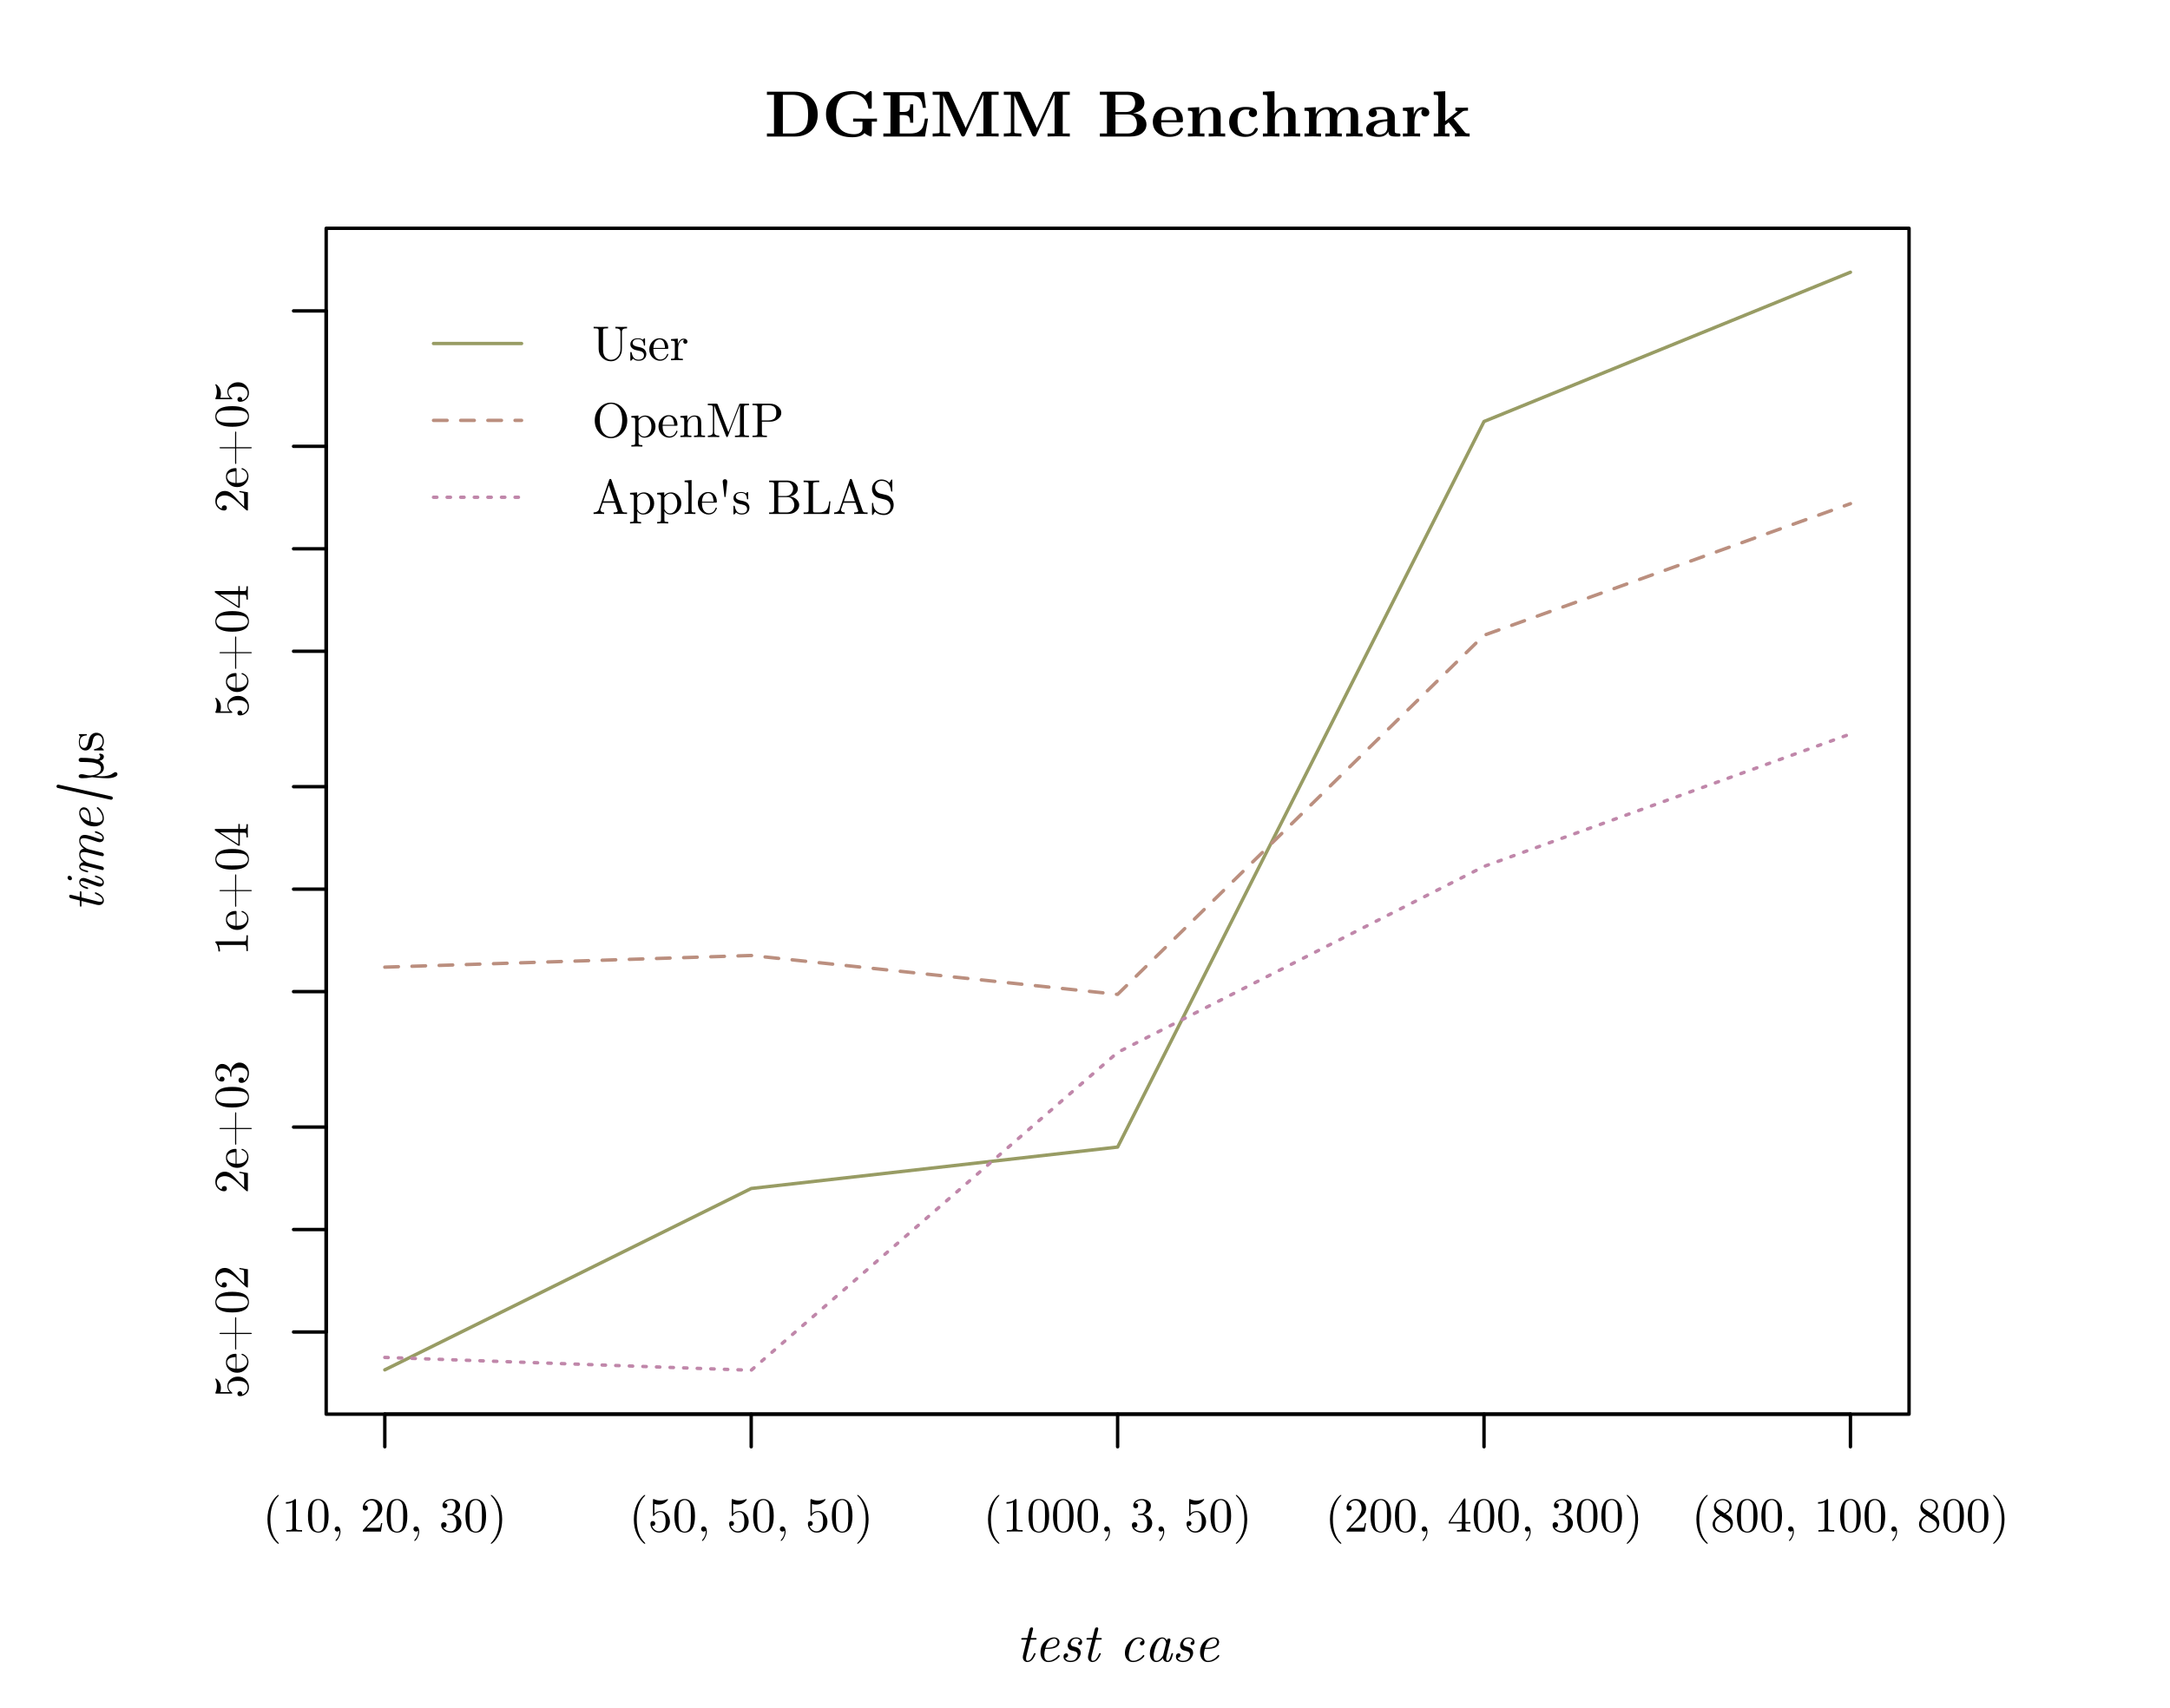 <?xml version="1.0" encoding="UTF-8"?>
<svg xmlns="http://www.w3.org/2000/svg" xmlns:xlink="http://www.w3.org/1999/xlink" width="479pt" height="377pt" viewBox="0 0 479 377" version="1.1">
<defs>
<g>
<symbol overflow="visible" id="glyph0-0">
<path style="stroke:none;" d="M -0.109 -0.109 L -8.266 -0.109 L -8.266 -8.094 L -0.109 -8.094 Z M -1.203 -0.75 L -4.188 -3.734 L -7.156 -0.75 Z M -0.75 -1.141 L -0.75 -7.062 L -3.734 -4.094 Z M -7.609 -1.141 L -4.641 -4.094 L -7.609 -7.062 Z M -4.188 -4.469 L -1.203 -7.453 L -7.156 -7.453 Z M -4.188 -4.469 "/>
</symbol>
<symbol overflow="visible" id="glyph0-1">
<path style="stroke:none;" d="M -1.734 -0.531 C -1.953 -0.531 -2.102 -0.586 -2.188 -0.703 C -2.27 -0.828 -2.312 -0.945 -2.312 -1.062 C -2.312 -1.227 -2.258 -1.359 -2.156 -1.453 C -2.051 -1.555 -1.926 -1.609 -1.781 -1.609 C -1.633 -1.609 -1.508 -1.555 -1.406 -1.453 C -1.301 -1.359 -1.25 -1.227 -1.25 -1.062 C -1.25 -0.988 -1.258 -0.93 -1.281 -0.891 C -0.945 -0.984 -0.66 -1.172 -0.422 -1.453 C -0.18 -1.742 -0.062 -2.082 -0.062 -2.469 C -0.062 -2.945 -0.297 -3.332 -0.766 -3.625 C -1.066 -3.801 -1.562 -3.891 -2.25 -3.891 C -2.852 -3.891 -3.305 -3.82 -3.609 -3.688 C -4.066 -3.488 -4.297 -3.18 -4.297 -2.766 C -4.297 -2.18 -4.047 -1.719 -3.547 -1.375 C -3.484 -1.332 -3.445 -1.289 -3.438 -1.25 C -3.438 -1.176 -3.457 -1.129 -3.5 -1.109 C -3.539 -1.098 -3.617 -1.094 -3.734 -1.094 L -6.922 -1.094 C -7.098 -1.094 -7.188 -1.129 -7.188 -1.203 C -7.188 -1.223 -7.176 -1.266 -7.156 -1.328 C -6.945 -1.785 -6.844 -2.266 -6.844 -2.766 C -6.844 -3.273 -6.945 -3.766 -7.156 -4.234 C -7.176 -4.266 -7.188 -4.289 -7.188 -4.312 C -7.188 -4.383 -7.145 -4.422 -7.062 -4.422 C -7.039 -4.422 -6.988 -4.391 -6.906 -4.328 C -6.82 -4.273 -6.723 -4.188 -6.609 -4.062 C -6.504 -3.945 -6.398 -3.805 -6.297 -3.641 C -6.203 -3.484 -6.117 -3.289 -6.047 -3.062 C -5.984 -2.832 -5.953 -2.594 -5.953 -2.344 C -5.953 -2.039 -6 -1.734 -6.094 -1.422 L -3.984 -1.422 C -4.348 -1.797 -4.531 -2.254 -4.531 -2.797 C -4.531 -3.367 -4.297 -3.852 -3.828 -4.25 C -3.367 -4.645 -2.816 -4.844 -2.172 -4.844 C -1.492 -4.844 -0.922 -4.609 -0.453 -4.141 C 0.004 -3.672 0.234 -3.125 0.234 -2.5 C 0.234 -1.914 0.031 -1.441 -0.375 -1.078 C -0.789 -0.711 -1.242 -0.531 -1.734 -0.531 Z M -1.734 -0.531 "/>
</symbol>
<symbol overflow="visible" id="glyph0-2">
<path style="stroke:none;" d="M -2.375 -0.297 C -3.051 -0.297 -3.629 -0.516 -4.109 -0.953 C -4.598 -1.391 -4.844 -1.922 -4.844 -2.547 C -4.844 -3.18 -4.633 -3.66 -4.219 -3.984 C -3.812 -4.316 -3.312 -4.484 -2.719 -4.484 C -2.613 -4.484 -2.551 -4.469 -2.531 -4.438 C -2.508 -4.406 -2.5 -4.332 -2.5 -4.219 L -2.5 -1.203 C -1.758 -1.203 -1.219 -1.312 -0.875 -1.531 C -0.395 -1.832 -0.156 -2.234 -0.156 -2.734 C -0.156 -2.805 -0.16 -2.883 -0.172 -2.969 C -0.18 -3.051 -0.219 -3.176 -0.281 -3.344 C -0.344 -3.52 -0.457 -3.68 -0.625 -3.828 C -0.789 -3.984 -1.004 -4.109 -1.266 -4.203 C -1.367 -4.223 -1.414 -4.27 -1.406 -4.344 C -1.406 -4.438 -1.363 -4.484 -1.281 -4.484 C -1.219 -4.484 -1.113 -4.445 -0.969 -4.375 C -0.832 -4.312 -0.68 -4.211 -0.516 -4.078 C -0.348 -3.953 -0.195 -3.758 -0.062 -3.5 C 0.062 -3.25 0.125 -2.973 0.125 -2.672 C 0.125 -2.047 -0.113 -1.492 -0.594 -1.016 C -1.07 -0.535 -1.664 -0.297 -2.375 -0.297 Z M -2.719 -1.203 L -2.719 -3.766 C -2.875 -3.766 -3.035 -3.75 -3.203 -3.719 C -3.367 -3.695 -3.566 -3.648 -3.797 -3.578 C -4.035 -3.504 -4.227 -3.379 -4.375 -3.203 C -4.52 -3.023 -4.594 -2.805 -4.594 -2.547 C -4.594 -2.43 -4.566 -2.312 -4.516 -2.188 C -4.473 -2.062 -4.391 -1.922 -4.266 -1.766 C -4.148 -1.617 -3.957 -1.492 -3.688 -1.391 C -3.414 -1.285 -3.094 -1.223 -2.719 -1.203 Z M -2.719 -1.203 "/>
</symbol>
<symbol overflow="visible" id="glyph0-3">
<path style="stroke:none;" d="M -2.562 -0.859 C -2.562 -0.691 -2.602 -0.609 -2.688 -0.609 C -2.781 -0.609 -2.828 -0.695 -2.828 -0.875 C -2.828 -0.895 -2.828 -0.922 -2.828 -0.953 C -2.828 -0.992 -2.828 -1.02 -2.828 -1.031 L -2.828 -4.062 L -5.875 -4.062 C -5.883 -4.062 -5.906 -4.062 -5.938 -4.062 C -5.969 -4.062 -5.992 -4.062 -6.016 -4.062 C -6.191 -4.062 -6.281 -4.102 -6.281 -4.188 C -6.281 -4.27 -6.191 -4.312 -6.016 -4.312 L -2.828 -4.312 L -2.828 -7.359 C -2.828 -7.367 -2.828 -7.391 -2.828 -7.422 C -2.828 -7.461 -2.828 -7.492 -2.828 -7.516 C -2.828 -7.68 -2.781 -7.766 -2.688 -7.766 C -2.602 -7.766 -2.562 -7.676 -2.562 -7.5 C -2.562 -7.477 -2.562 -7.453 -2.562 -7.422 C -2.57 -7.391 -2.578 -7.367 -2.578 -7.359 L -2.578 -4.312 L 0.625 -4.312 C 0.789 -4.312 0.875 -4.27 0.875 -4.188 C 0.875 -4.102 0.785 -4.062 0.609 -4.062 C 0.586 -4.062 0.562 -4.062 0.531 -4.062 C 0.5 -4.062 0.477 -4.062 0.469 -4.062 L -2.578 -4.062 L -2.578 -1.031 C -2.578 -1.02 -2.57 -0.992 -2.562 -0.953 C -2.562 -0.91 -2.562 -0.879 -2.562 -0.859 Z M -2.562 -0.859 "/>
</symbol>
<symbol overflow="visible" id="glyph0-4">
<path style="stroke:none;" d="M -3.453 -0.422 C -4.516 -0.422 -5.332 -0.555 -5.906 -0.828 C -6.758 -1.191 -7.188 -1.816 -7.188 -2.703 C -7.188 -2.891 -7.16 -3.078 -7.109 -3.266 C -7.055 -3.461 -6.93 -3.688 -6.734 -3.938 C -6.547 -4.188 -6.297 -4.383 -5.984 -4.531 C -5.367 -4.82 -4.523 -4.969 -3.453 -4.969 C -2.398 -4.969 -1.586 -4.832 -1.016 -4.562 C -0.18 -4.176 0.234 -3.551 0.234 -2.688 C 0.234 -2.363 0.148 -2.035 -0.016 -1.703 C -0.18 -1.379 -0.461 -1.113 -0.859 -0.906 C -1.453 -0.582 -2.316 -0.422 -3.453 -0.422 Z M -3.578 -1.312 C -2.492 -1.312 -1.738 -1.352 -1.312 -1.438 C -0.844 -1.52 -0.504 -1.68 -0.297 -1.922 C -0.098 -2.16 0 -2.414 0 -2.688 C 0 -2.977 -0.109 -3.242 -0.328 -3.484 C -0.547 -3.723 -0.883 -3.879 -1.344 -3.953 C -1.812 -4.035 -2.555 -4.07 -3.578 -4.062 C -4.586 -4.062 -5.289 -4.031 -5.688 -3.969 C -6.156 -3.875 -6.484 -3.695 -6.672 -3.438 C -6.859 -3.188 -6.953 -2.938 -6.953 -2.688 C -6.953 -2.594 -6.938 -2.492 -6.906 -2.391 C -6.883 -2.297 -6.832 -2.176 -6.75 -2.031 C -6.664 -1.883 -6.523 -1.754 -6.328 -1.641 C -6.129 -1.535 -5.879 -1.457 -5.578 -1.406 C -5.18 -1.344 -4.516 -1.312 -3.578 -1.312 Z M -3.578 -1.312 "/>
</symbol>
<symbol overflow="visible" id="glyph0-5">
<path style="stroke:none;" d="M 0 -0.531 C -0.125 -0.531 -0.207 -0.535 -0.25 -0.547 C -0.289 -0.566 -0.344 -0.602 -0.406 -0.656 L -2.703 -2.734 C -3.555 -3.484 -4.352 -3.859 -5.094 -3.859 C -5.57 -3.859 -5.984 -3.734 -6.328 -3.484 C -6.68 -3.234 -6.859 -2.879 -6.859 -2.422 C -6.859 -2.109 -6.758 -1.816 -6.562 -1.547 C -6.375 -1.273 -6.102 -1.078 -5.75 -0.953 C -5.758 -0.973 -5.766 -1.023 -5.766 -1.109 C -5.766 -1.285 -5.707 -1.422 -5.594 -1.516 C -5.488 -1.617 -5.359 -1.672 -5.203 -1.672 C -5.004 -1.672 -4.859 -1.609 -4.766 -1.484 C -4.68 -1.359 -4.641 -1.234 -4.641 -1.109 C -4.641 -1.055 -4.645 -1 -4.656 -0.938 C -4.664 -0.875 -4.719 -0.789 -4.812 -0.688 C -4.914 -0.582 -5.055 -0.531 -5.234 -0.531 C -5.734 -0.531 -6.18 -0.723 -6.578 -1.109 C -6.984 -1.492 -7.188 -1.977 -7.188 -2.562 C -7.188 -3.219 -6.988 -3.758 -6.594 -4.188 C -6.207 -4.625 -5.707 -4.844 -5.094 -4.844 C -4.883 -4.844 -4.68 -4.812 -4.484 -4.75 C -4.285 -4.688 -4.109 -4.609 -3.953 -4.516 C -3.805 -4.43 -3.613 -4.273 -3.375 -4.047 C -3.133 -3.816 -2.926 -3.609 -2.75 -3.422 C -2.582 -3.234 -2.316 -2.93 -1.953 -2.516 L -0.828 -1.375 L -0.828 -3.312 C -0.828 -3.945 -0.859 -4.289 -0.922 -4.344 C -1.016 -4.406 -1.332 -4.484 -1.875 -4.578 L -1.875 -4.844 L 0 -4.547 Z M 0 -0.531 "/>
</symbol>
<symbol overflow="visible" id="glyph0-6">
<path style="stroke:none;" d="M -1.453 -0.453 C -1.672 -0.453 -1.828 -0.516 -1.922 -0.641 C -2.023 -0.766 -2.078 -0.906 -2.078 -1.062 C -2.078 -1.227 -2.023 -1.367 -1.922 -1.484 C -1.816 -1.598 -1.672 -1.656 -1.484 -1.656 C -1.285 -1.656 -1.129 -1.586 -1.016 -1.453 C -0.898 -1.316 -0.859 -1.148 -0.891 -0.953 C -0.598 -1.117 -0.383 -1.359 -0.25 -1.672 C -0.125 -1.992 -0.062 -2.305 -0.062 -2.609 C -0.062 -2.91 -0.191 -3.188 -0.453 -3.438 C -0.723 -3.695 -1.188 -3.828 -1.844 -3.828 C -2.395 -3.828 -2.832 -3.719 -3.156 -3.5 C -3.477 -3.281 -3.641 -2.957 -3.641 -2.531 L -3.641 -2.062 C -3.641 -1.945 -3.645 -1.875 -3.656 -1.844 C -3.664 -1.812 -3.703 -1.797 -3.766 -1.797 C -3.828 -1.797 -3.867 -1.852 -3.891 -1.969 C -3.891 -2.07 -3.898 -2.211 -3.922 -2.391 C -3.93 -2.805 -4.117 -3.125 -4.484 -3.344 C -4.816 -3.539 -5.223 -3.641 -5.703 -3.641 C -6.148 -3.641 -6.461 -3.535 -6.641 -3.328 C -6.828 -3.117 -6.922 -2.879 -6.922 -2.609 C -6.922 -2.359 -6.867 -2.094 -6.766 -1.812 C -6.66 -1.539 -6.488 -1.328 -6.25 -1.172 C -6.25 -1.617 -6.066 -1.844 -5.703 -1.844 C -5.547 -1.844 -5.414 -1.789 -5.312 -1.688 C -5.207 -1.594 -5.156 -1.461 -5.156 -1.297 C -5.156 -1.141 -5.207 -1.008 -5.312 -0.906 C -5.414 -0.801 -5.551 -0.75 -5.719 -0.75 C -6.133 -0.75 -6.484 -0.93 -6.766 -1.297 C -7.047 -1.66 -7.188 -2.113 -7.188 -2.656 C -7.188 -3.188 -7.047 -3.648 -6.766 -4.047 C -6.484 -4.441 -6.129 -4.641 -5.703 -4.641 C -5.273 -4.641 -4.883 -4.5 -4.531 -4.219 C -4.188 -3.938 -3.941 -3.57 -3.797 -3.125 C -3.691 -3.676 -3.453 -4.113 -3.078 -4.438 C -2.711 -4.77 -2.301 -4.938 -1.844 -4.938 C -1.281 -4.938 -0.789 -4.711 -0.375 -4.266 C 0.031 -3.828 0.234 -3.285 0.234 -2.641 C 0.234 -2.035 0.07 -1.52 -0.25 -1.094 C -0.57 -0.664 -0.973 -0.453 -1.453 -0.453 Z M -1.453 -0.453 "/>
</symbol>
<symbol overflow="visible" id="glyph0-7">
<path style="stroke:none;" d="M -6.156 -0.953 L -6.5 -0.953 C -6.5 -1.816 -6.727 -2.473 -7.188 -2.922 C -7.188 -3.047 -7.172 -3.117 -7.141 -3.141 C -7.117 -3.16 -7.039 -3.172 -6.906 -3.172 L -0.859 -3.172 C -0.641 -3.172 -0.492 -3.223 -0.422 -3.328 C -0.359 -3.43 -0.328 -3.719 -0.328 -4.188 L -0.328 -4.516 L 0 -4.516 C -0.02 -4.266 -0.031 -3.68 -0.031 -2.766 C -0.031 -1.859 -0.02 -1.281 0 -1.031 L -0.328 -1.031 L -0.328 -1.375 C -0.328 -1.82 -0.359 -2.098 -0.422 -2.203 C -0.492 -2.316 -0.641 -2.375 -0.859 -2.375 L -6.453 -2.375 C -6.254 -2 -6.156 -1.523 -6.156 -0.953 Z M -6.156 -0.953 "/>
</symbol>
<symbol overflow="visible" id="glyph0-8">
<path style="stroke:none;" d="M -1.781 -0.297 L -2.109 -0.297 L -7.188 -3.609 C -7.27 -3.672 -7.312 -3.742 -7.312 -3.828 C -7.312 -3.91 -7.297 -3.957 -7.266 -3.969 C -7.234 -3.988 -7.156 -4 -7.031 -4 L -2.109 -4 L -2.109 -5.094 L -1.781 -5.094 L -1.781 -4 L -0.844 -4 C -0.633 -4 -0.492 -4.039 -0.422 -4.125 C -0.359 -4.219 -0.328 -4.453 -0.328 -4.828 L -0.328 -5.047 L 0 -5.047 C -0.02 -4.754 -0.031 -4.266 -0.031 -3.578 C -0.031 -2.898 -0.02 -2.414 0 -2.125 L -0.328 -2.125 L -0.328 -2.344 C -0.328 -2.719 -0.359 -2.945 -0.422 -3.031 C -0.492 -3.125 -0.633 -3.172 -0.844 -3.172 L -1.781 -3.172 Z M -2.109 -0.609 L -2.109 -3.234 L -6.141 -3.234 Z M -2.109 -0.609 "/>
</symbol>
<symbol overflow="visible" id="glyph1-0">
<path style="stroke:none;" d="M 0.141 -0.141 L 0.141 -11.016 L 10.812 -11.016 L 10.812 -0.141 Z M 1 -1.609 L 4.984 -5.594 L 1 -9.547 Z M 1.516 -1 L 9.438 -1 L 5.469 -4.984 Z M 1.516 -10.156 L 5.469 -6.188 L 9.438 -10.156 Z M 5.969 -5.594 L 9.938 -1.609 L 9.938 -9.547 Z M 5.969 -5.594 "/>
</symbol>
<symbol overflow="visible" id="glyph1-1">
<path style="stroke:none;" d="M 0.562 0 L 0.562 -0.672 L 2.125 -0.672 L 2.125 -9.203 L 0.562 -9.203 L 0.562 -9.891 L 6.766 -9.891 C 8.223 -9.891 9.422 -9.438 10.359 -8.531 C 11.297 -7.625 11.766 -6.398 11.766 -4.859 C 11.766 -3.348 11.297 -2.16 10.359 -1.297 C 9.43 -0.43 8.238 0 6.781 0 Z M 4.078 -0.672 L 6.188 -0.672 C 7.508 -0.672 8.453 -1.078 9.016 -1.891 C 9.242 -2.211 9.406 -2.594 9.5 -3.031 C 9.602 -3.477 9.656 -4.094 9.656 -4.875 C 9.656 -6.301 9.445 -7.316 9.031 -7.922 C 8.438 -8.773 7.488 -9.203 6.188 -9.203 L 4.078 -9.203 Z M 4.078 -0.672 "/>
</symbol>
<symbol overflow="visible" id="glyph1-2">
<path style="stroke:none;" d="M 0.922 -4.938 C 0.922 -6.445 1.445 -7.672 2.5 -8.609 C 3.551 -9.555 4.953 -10.031 6.703 -10.031 C 7.766 -10.031 8.707 -9.707 9.531 -9.062 L 10.484 -9.906 C 10.578 -9.988 10.672 -10.031 10.766 -10.031 C 10.879 -10.031 10.945 -10.004 10.969 -9.953 C 11 -9.91 11.016 -9.805 11.016 -9.641 L 11.016 -6.547 C 11.016 -6.348 10.992 -6.227 10.953 -6.188 C 10.922 -6.156 10.812 -6.141 10.625 -6.141 C 10.457 -6.141 10.352 -6.148 10.312 -6.172 C 10.281 -6.203 10.254 -6.289 10.234 -6.438 C 10.086 -7.32 9.707 -8.031 9.094 -8.562 C 8.488 -9.094 7.797 -9.359 7.016 -9.359 C 6.336 -9.359 5.727 -9.242 5.188 -9.016 C 4.656 -8.785 4.242 -8.484 3.953 -8.109 C 3.398 -7.391 3.125 -6.336 3.125 -4.953 C 3.125 -3.566 3.395 -2.523 3.938 -1.828 C 4.27 -1.398 4.719 -1.07 5.281 -0.844 C 5.852 -0.625 6.469 -0.516 7.125 -0.516 C 7.645 -0.516 8.07 -0.617 8.406 -0.828 C 8.781 -1.047 8.969 -1.383 8.969 -1.844 L 8.969 -3.297 L 6.906 -3.297 L 6.906 -3.969 C 7.426 -3.945 8.41 -3.938 9.859 -3.938 C 11.066 -3.938 11.836 -3.945 12.172 -3.969 L 12.172 -3.297 L 11.016 -3.297 L 11.016 -0.406 C 11.016 -0.133 10.945 0 10.812 0 C 10.75 0 10.547 -0.082 10.203 -0.25 C 9.867 -0.414 9.602 -0.586 9.406 -0.766 C 8.906 -0.148 8.008 0.156 6.719 0.156 C 4.914 0.156 3.5 -0.32 2.469 -1.281 C 1.438 -2.238 0.922 -3.457 0.922 -4.938 Z M 0.922 -4.938 "/>
</symbol>
<symbol overflow="visible" id="glyph1-3">
<path style="stroke:none;" d="M 0.562 0 L 0.562 -0.672 L 2.125 -0.672 L 2.125 -9.109 L 0.562 -9.109 L 0.562 -9.797 L 9.516 -9.797 L 9.953 -6.328 L 9.281 -6.328 C 9.227 -6.723 9.172 -7.047 9.109 -7.297 C 9.047 -7.555 8.945 -7.805 8.812 -8.047 C 8.676 -8.297 8.508 -8.492 8.312 -8.641 C 8.113 -8.785 7.848 -8.898 7.516 -8.984 C 7.191 -9.066 6.805 -9.109 6.359 -9.109 L 4.172 -9.109 L 4.172 -5.422 L 4.953 -5.422 C 5.598 -5.422 6.016 -5.551 6.203 -5.812 C 6.391 -6.07 6.484 -6.504 6.484 -7.109 L 7.156 -7.109 L 7.156 -3.047 L 6.484 -3.047 C 6.484 -3.648 6.391 -4.082 6.203 -4.344 C 6.016 -4.602 5.598 -4.734 4.953 -4.734 L 4.172 -4.734 L 4.172 -0.672 L 6.359 -0.672 C 6.785 -0.672 7.164 -0.703 7.5 -0.766 C 7.832 -0.828 8.113 -0.93 8.344 -1.078 C 8.57 -1.234 8.766 -1.395 8.922 -1.562 C 9.086 -1.727 9.223 -1.945 9.328 -2.219 C 9.43 -2.5 9.508 -2.766 9.562 -3.016 C 9.625 -3.266 9.68 -3.578 9.734 -3.953 L 10.422 -3.953 L 9.75 0 Z M 0.562 0 "/>
</symbol>
<symbol overflow="visible" id="glyph1-4">
<path style="stroke:none;" d="M 0.578 0 L 0.578 -0.672 L 0.938 -0.672 C 1.219 -0.672 1.477 -0.688 1.719 -0.719 C 1.914 -0.738 2.031 -0.766 2.062 -0.797 C 2.102 -0.828 2.125 -0.926 2.125 -1.094 L 2.125 -9.203 L 0.578 -9.203 L 0.578 -9.891 L 3.781 -9.891 C 3.906 -9.891 3.992 -9.883 4.047 -9.875 C 4.109 -9.863 4.172 -9.828 4.234 -9.766 C 4.297 -9.711 4.352 -9.633 4.406 -9.531 L 7.859 -1.906 L 11.328 -9.531 C 11.398 -9.688 11.477 -9.785 11.562 -9.828 C 11.645 -9.867 11.773 -9.891 11.953 -9.891 L 15.141 -9.891 L 15.141 -9.203 L 13.578 -9.203 L 13.578 -0.672 L 15.141 -0.672 L 15.141 0 C 14.797 -0.031 13.973 -0.047 12.672 -0.047 C 11.391 -0.047 10.578 -0.031 10.234 0 L 10.234 -0.672 L 11.781 -0.672 L 11.781 -9.203 L 11.766 -9.203 L 7.75 -0.344 C 7.645 -0.113 7.488 0 7.281 0 C 7.082 0 6.93 -0.117 6.828 -0.359 L 2.906 -9.016 L 2.891 -9.016 L 2.891 -1.094 C 2.891 -0.926 2.91 -0.828 2.953 -0.797 C 2.992 -0.766 3.117 -0.738 3.328 -0.719 C 3.586 -0.688 3.844 -0.672 4.094 -0.672 L 4.453 -0.672 L 4.453 0 C 4.055 -0.031 3.406 -0.047 2.5 -0.047 C 1.582 -0.047 0.941 -0.031 0.578 0 Z M 0.578 0 "/>
</symbol>
<symbol overflow="visible" id="glyph1-5">
<path style="stroke:none;" d=""/>
</symbol>
<symbol overflow="visible" id="glyph1-6">
<path style="stroke:none;" d="M 0.562 0 L 0.562 -0.672 L 2.125 -0.672 L 2.125 -9.203 L 0.562 -9.203 L 0.562 -9.891 L 6.812 -9.891 C 7.926 -9.891 8.801 -9.648 9.438 -9.172 C 10.07 -8.691 10.391 -8.102 10.391 -7.406 C 10.391 -6.844 10.164 -6.359 9.719 -5.953 C 9.281 -5.555 8.672 -5.289 7.891 -5.156 C 8.754 -5.094 9.461 -4.832 10.016 -4.375 C 10.566 -3.926 10.844 -3.363 10.844 -2.688 C 10.844 -1.926 10.531 -1.285 9.906 -0.766 C 9.281 -0.254 8.395 0 7.25 0 Z M 4 -0.672 L 6.656 -0.672 C 6.977 -0.672 7.266 -0.711 7.516 -0.797 C 7.773 -0.891 7.973 -1.016 8.109 -1.172 C 8.254 -1.328 8.375 -1.473 8.469 -1.609 C 8.562 -1.754 8.625 -1.914 8.656 -2.094 C 8.688 -2.27 8.707 -2.395 8.719 -2.469 C 8.727 -2.551 8.734 -2.625 8.734 -2.688 C 8.734 -3.332 8.578 -3.859 8.266 -4.266 C 7.93 -4.672 7.441 -4.875 6.797 -4.875 L 4 -4.875 Z M 4 -5.406 L 6.25 -5.406 C 6.926 -5.406 7.441 -5.594 7.797 -5.969 C 8.16 -6.344 8.344 -6.82 8.344 -7.406 C 8.344 -7.602 8.316 -7.797 8.266 -7.984 C 8.211 -8.172 8.129 -8.359 8.016 -8.547 C 7.91 -8.742 7.738 -8.898 7.5 -9.016 C 7.258 -9.141 6.969 -9.203 6.625 -9.203 L 4 -9.203 Z M 4 -5.406 "/>
</symbol>
<symbol overflow="visible" id="glyph1-7">
<path style="stroke:none;" d="M 0.469 -3.25 C 0.469 -4.188 0.781 -4.969 1.406 -5.594 C 2.031 -6.219 2.898 -6.531 4.016 -6.531 C 5.004 -6.531 5.77 -6.27 6.312 -5.75 C 6.852 -5.207 7.125 -4.469 7.125 -3.531 C 7.125 -3.344 7.086 -3.227 7.016 -3.188 C 6.953 -3.156 6.832 -3.141 6.656 -3.141 L 2.312 -3.141 C 2.312 -1.379 2.984 -0.5 4.328 -0.5 C 4.336 -0.5 4.344 -0.5 4.344 -0.5 C 4.812 -0.5 5.234 -0.602 5.609 -0.812 C 5.992 -1.02 6.258 -1.297 6.406 -1.641 C 6.457 -1.766 6.5 -1.844 6.531 -1.875 C 6.57 -1.914 6.656 -1.938 6.781 -1.938 C 7.008 -1.938 7.125 -1.852 7.125 -1.688 C 7.125 -1.625 7.094 -1.531 7.031 -1.406 C 6.977 -1.281 6.883 -1.129 6.75 -0.953 C 6.613 -0.773 6.441 -0.609 6.234 -0.453 C 6.023 -0.305 5.742 -0.18 5.391 -0.078 C 5.047 0.023 4.656 0.078 4.219 0.078 C 3.07 0.078 2.16 -0.227 1.484 -0.844 C 0.805 -1.457 0.469 -2.258 0.469 -3.25 Z M 2.312 -3.609 L 5.75 -3.609 C 5.695 -5.203 5.117 -6 4.016 -6 C 3.43 -6 2.977 -5.754 2.656 -5.266 C 2.457 -4.961 2.344 -4.41 2.312 -3.609 Z M 2.312 -3.609 "/>
</symbol>
<symbol overflow="visible" id="glyph1-8">
<path style="stroke:none;" d="M 0.641 0 L 0.641 -0.672 L 1.641 -0.672 L 1.641 -5.125 C 1.641 -5.395 1.586 -5.555 1.484 -5.609 C 1.391 -5.66 1.109 -5.688 0.641 -5.688 L 0.641 -6.359 L 3.125 -6.484 L 3.125 -4.922 C 3.656 -5.961 4.5 -6.484 5.656 -6.484 C 6.395 -6.484 6.945 -6.32 7.312 -6 C 7.676 -5.676 7.859 -5.145 7.859 -4.406 L 7.859 -0.672 L 8.859 -0.672 L 8.859 0 C 8.055 -0.031 7.453 -0.047 7.047 -0.047 C 6.641 -0.047 6.031 -0.031 5.219 0 L 5.219 -0.672 L 6.219 -0.672 L 6.219 -4.562 C 6.219 -5.082 6.148 -5.445 6.016 -5.656 C 5.879 -5.863 5.688 -5.969 5.438 -5.969 C 4.906 -5.969 4.41 -5.766 3.953 -5.359 C 3.504 -4.961 3.281 -4.406 3.281 -3.688 L 3.281 -0.672 L 4.281 -0.672 L 4.281 0 C 3.469 -0.031 2.859 -0.047 2.453 -0.047 C 2.055 -0.047 1.453 -0.031 0.641 0 Z M 0.641 0 "/>
</symbol>
<symbol overflow="visible" id="glyph1-9">
<path style="stroke:none;" d="M 0.547 -3.203 C 0.547 -4.129 0.848 -4.914 1.453 -5.562 C 2.066 -6.207 2.977 -6.531 4.188 -6.531 C 5.863 -6.531 6.703 -6.086 6.703 -5.203 C 6.703 -4.91 6.609 -4.688 6.422 -4.531 C 6.234 -4.375 6.023 -4.297 5.797 -4.297 C 5.566 -4.297 5.359 -4.375 5.172 -4.531 C 4.984 -4.688 4.891 -4.91 4.891 -5.203 C 4.891 -5.461 4.988 -5.68 5.188 -5.859 C 4.938 -5.922 4.625 -5.953 4.25 -5.953 C 3.895 -5.953 3.594 -5.879 3.344 -5.734 C 3.094 -5.586 2.906 -5.426 2.781 -5.25 C 2.664 -5.07 2.578 -4.836 2.516 -4.547 C 2.453 -4.254 2.414 -4.023 2.406 -3.859 C 2.395 -3.703 2.391 -3.504 2.391 -3.266 C 2.391 -1.422 3.055 -0.5 4.391 -0.5 C 5.266 -0.5 5.867 -0.891 6.203 -1.672 C 6.234 -1.766 6.266 -1.82 6.297 -1.844 C 6.336 -1.875 6.422 -1.891 6.547 -1.891 C 6.773 -1.891 6.891 -1.82 6.891 -1.688 C 6.891 -1.645 6.867 -1.566 6.828 -1.453 C 6.797 -1.348 6.711 -1.203 6.578 -1.016 C 6.453 -0.836 6.289 -0.672 6.094 -0.516 C 5.906 -0.359 5.633 -0.219 5.281 -0.094 C 4.938 0.02 4.551 0.078 4.125 0.078 C 3.031 0.078 2.16 -0.223 1.516 -0.828 C 0.867 -1.441 0.547 -2.234 0.547 -3.203 Z M 0.547 -3.203 "/>
</symbol>
<symbol overflow="visible" id="glyph1-10">
<path style="stroke:none;" d="M 0.641 0 L 0.641 -0.672 L 1.641 -0.672 L 1.641 -8.641 C 1.641 -8.91 1.586 -9.07 1.484 -9.125 C 1.391 -9.176 1.109 -9.203 0.641 -9.203 L 0.641 -9.891 L 3.203 -10 L 3.203 -5.094 L 3.219 -5.094 C 3.758 -6.02 4.57 -6.484 5.656 -6.484 C 6.395 -6.484 6.945 -6.32 7.312 -6 C 7.676 -5.676 7.859 -5.145 7.859 -4.406 L 7.859 -0.672 L 8.859 -0.672 L 8.859 0 C 8.055 -0.031 7.453 -0.047 7.047 -0.047 C 6.641 -0.047 6.031 -0.031 5.219 0 L 5.219 -0.672 L 6.219 -0.672 L 6.219 -4.562 C 6.219 -5.082 6.148 -5.445 6.016 -5.656 C 5.879 -5.863 5.688 -5.969 5.438 -5.969 C 4.906 -5.969 4.41 -5.766 3.953 -5.359 C 3.504 -4.961 3.281 -4.406 3.281 -3.688 L 3.281 -0.672 L 4.281 -0.672 L 4.281 0 C 3.469 -0.031 2.859 -0.047 2.453 -0.047 C 2.055 -0.047 1.453 -0.031 0.641 0 Z M 0.641 0 "/>
</symbol>
<symbol overflow="visible" id="glyph1-11">
<path style="stroke:none;" d="M 0.641 0 L 0.641 -0.672 L 1.641 -0.672 L 1.641 -5.125 C 1.641 -5.395 1.586 -5.555 1.484 -5.609 C 1.391 -5.66 1.109 -5.688 0.641 -5.688 L 0.641 -6.359 L 3.125 -6.484 L 3.125 -4.922 C 3.656 -5.961 4.5 -6.484 5.656 -6.484 C 6.895 -6.484 7.617 -6.02 7.828 -5.094 C 8.348 -6.02 9.156 -6.484 10.25 -6.484 C 11.008 -6.484 11.57 -6.316 11.938 -5.984 C 12.301 -5.66 12.484 -5.133 12.484 -4.406 L 12.484 -0.672 L 13.469 -0.672 L 13.469 0 C 12.664 -0.031 12.062 -0.047 11.656 -0.047 C 11.25 -0.047 10.645 -0.031 9.844 0 L 9.844 -0.672 L 10.828 -0.672 L 10.828 -4.562 C 10.828 -5.094 10.758 -5.457 10.625 -5.656 C 10.5 -5.863 10.301 -5.969 10.031 -5.969 C 9.508 -5.969 9.02 -5.766 8.562 -5.359 C 8.102 -4.961 7.875 -4.406 7.875 -3.688 L 7.875 -0.672 L 8.875 -0.672 L 8.875 0 C 8.07 -0.031 7.469 -0.047 7.062 -0.047 C 6.656 -0.047 6.047 -0.031 5.234 0 L 5.234 -0.672 L 6.234 -0.672 L 6.234 -4.562 C 6.234 -5.094 6.164 -5.457 6.031 -5.656 C 5.895 -5.863 5.695 -5.969 5.438 -5.969 C 4.914 -5.969 4.426 -5.766 3.969 -5.359 C 3.508 -4.961 3.281 -4.406 3.281 -3.688 L 3.281 -0.672 L 4.281 -0.672 L 4.281 0 C 3.469 -0.031 2.859 -0.047 2.453 -0.047 C 2.055 -0.047 1.453 -0.031 0.641 0 Z M 0.641 0 "/>
</symbol>
<symbol overflow="visible" id="glyph1-12">
<path style="stroke:none;" d="M 0.469 -1.547 C 0.469 -2.922 2.023 -3.676 5.141 -3.812 L 5.141 -4.312 C 5.141 -5.438 4.613 -6 3.562 -6 C 3.188 -6 2.836 -5.969 2.516 -5.906 C 2.723 -5.758 2.828 -5.523 2.828 -5.203 C 2.828 -4.91 2.738 -4.688 2.562 -4.531 C 2.383 -4.375 2.172 -4.297 1.922 -4.297 C 1.703 -4.297 1.5 -4.375 1.312 -4.531 C 1.125 -4.688 1.031 -4.91 1.031 -5.203 C 1.031 -6.078 1.891 -6.52 3.609 -6.531 C 4.648 -6.531 5.438 -6.328 5.969 -5.922 C 6.508 -5.516 6.781 -4.977 6.781 -4.312 L 6.781 -1.203 C 6.781 -1.066 6.789 -0.973 6.812 -0.922 C 6.832 -0.867 6.91 -0.812 7.047 -0.75 C 7.18 -0.695 7.391 -0.672 7.672 -0.672 C 7.754 -0.672 7.812 -0.664 7.844 -0.656 C 7.883 -0.645 7.926 -0.613 7.969 -0.562 C 8.02 -0.52 8.047 -0.445 8.047 -0.344 C 8.047 -0.188 8.008 -0.086 7.938 -0.047 C 7.875 -0.016 7.754 0 7.578 0 L 6.891 0 C 6.535 0 6.242 -0.031 6.016 -0.094 C 5.797 -0.164 5.645 -0.27 5.562 -0.406 C 5.477 -0.539 5.426 -0.648 5.406 -0.734 C 5.395 -0.828 5.391 -0.953 5.391 -1.109 C 4.973 -0.316 4.258 0.078 3.25 0.078 C 2.957 0.078 2.664 0.055 2.375 0.016 C 2.082 -0.023 1.781 -0.098 1.469 -0.203 C 1.164 -0.316 0.922 -0.488 0.734 -0.719 C 0.555 -0.945 0.469 -1.223 0.469 -1.547 Z M 2.141 -1.562 C 2.141 -1.25 2.266 -0.977 2.516 -0.75 C 2.773 -0.531 3.086 -0.422 3.453 -0.422 C 3.586 -0.422 3.734 -0.441 3.891 -0.484 C 4.047 -0.523 4.223 -0.594 4.422 -0.688 C 4.629 -0.789 4.801 -0.957 4.938 -1.188 C 5.07 -1.414 5.141 -1.688 5.141 -2 L 5.141 -3.375 C 4.93 -3.363 4.734 -3.344 4.547 -3.312 C 4.359 -3.289 4.102 -3.238 3.781 -3.156 C 3.469 -3.07 3.203 -2.973 2.984 -2.859 C 2.766 -2.742 2.566 -2.57 2.391 -2.344 C 2.223 -2.125 2.141 -1.863 2.141 -1.562 Z M 2.141 -1.562 "/>
</symbol>
<symbol overflow="visible" id="glyph1-13">
<path style="stroke:none;" d="M 0.531 0 L 0.531 -0.672 L 1.531 -0.672 L 1.531 -5.125 C 1.531 -5.395 1.477 -5.555 1.375 -5.609 C 1.27 -5.66 0.988 -5.688 0.531 -5.688 L 0.531 -6.359 L 2.922 -6.484 L 2.922 -4.859 C 3.316 -5.941 3.957 -6.484 4.844 -6.484 C 5.238 -6.484 5.586 -6.375 5.891 -6.156 C 6.203 -5.945 6.359 -5.66 6.359 -5.297 C 6.359 -5.035 6.27 -4.82 6.094 -4.656 C 5.914 -4.5 5.711 -4.422 5.484 -4.422 C 5.254 -4.422 5.051 -4.492 4.875 -4.641 C 4.695 -4.797 4.609 -5.016 4.609 -5.297 C 4.609 -5.555 4.695 -5.781 4.875 -5.969 C 4.539 -5.969 4.25 -5.875 4 -5.688 C 3.75 -5.5 3.562 -5.254 3.438 -4.953 C 3.312 -4.648 3.219 -4.352 3.156 -4.062 C 3.102 -3.77 3.078 -3.484 3.078 -3.203 L 3.078 -0.672 L 4.328 -0.672 L 4.328 0 C 3.984 -0.031 3.32 -0.047 2.344 -0.047 C 2.145 -0.047 1.539 -0.031 0.531 0 Z M 0.531 0 "/>
</symbol>
<symbol overflow="visible" id="glyph1-14">
<path style="stroke:none;" d="M 0.531 0 L 0.531 -0.672 L 1.531 -0.672 L 1.531 -8.641 C 1.531 -8.91 1.477 -9.07 1.375 -9.125 C 1.27 -9.176 0.988 -9.203 0.531 -9.203 L 0.531 -9.891 L 3.078 -10 L 3.078 -3.406 L 5.797 -5.562 C 5.703 -5.664 5.551 -5.719 5.344 -5.719 C 5.332 -5.719 5.32 -5.719 5.312 -5.719 L 5.312 -6.391 C 5.977 -6.367 6.531 -6.359 6.969 -6.359 C 7.457 -6.359 7.832 -6.367 8.094 -6.391 L 8.094 -5.719 C 7.781 -5.719 7.535 -5.707 7.359 -5.688 C 7.191 -5.664 7.078 -5.641 7.016 -5.609 C 6.953 -5.578 6.879 -5.523 6.797 -5.453 L 4.922 -4 L 7.359 -0.969 C 7.441 -0.883 7.5 -0.82 7.531 -0.781 C 7.57 -0.75 7.645 -0.723 7.75 -0.703 C 7.852 -0.68 8.004 -0.672 8.203 -0.672 L 8.453 -0.672 L 8.453 0 C 7.961 -0.031 7.461 -0.047 6.953 -0.047 C 6.211 -0.047 5.629 -0.031 5.203 0 L 5.203 -0.672 C 5.492 -0.672 5.645 -0.719 5.656 -0.812 C 5.656 -0.832 5.535 -1 5.297 -1.312 L 3.828 -3.125 C 3.598 -2.957 3.328 -2.75 3.016 -2.5 L 3.016 -0.672 L 4 -0.672 L 4 0 C 2.969 -0.031 2.391 -0.047 2.266 -0.047 C 2.172 -0.047 1.594 -0.031 0.531 0 Z M 0.531 0 "/>
</symbol>
<symbol overflow="visible" id="glyph2-0">
<path style="stroke:none;" d="M 0.125 -0.125 L 0.125 -9.188 L 9 -9.188 L 9 -0.125 Z M 0.844 -1.344 L 4.156 -4.656 L 0.844 -7.953 Z M 1.266 -0.844 L 7.859 -0.844 L 4.562 -4.156 Z M 1.266 -8.469 L 4.562 -5.156 L 7.859 -8.469 Z M 4.969 -4.656 L 8.281 -1.344 L 8.281 -7.953 Z M 4.969 -4.656 "/>
</symbol>
<symbol overflow="visible" id="glyph2-1">
<path style="stroke:none;" d="M 1.094 -4.953 C 1.094 -5.055 1.117 -5.117 1.172 -5.141 C 1.223 -5.16 1.312 -5.172 1.438 -5.172 L 2.453 -5.172 L 2.922 -7.078 C 2.992 -7.367 3.148 -7.516 3.391 -7.516 C 3.598 -7.516 3.703 -7.41 3.703 -7.203 C 3.703 -7.148 3.688 -7.066 3.656 -6.953 L 3.219 -5.172 L 4.172 -5.172 C 4.254 -5.172 4.312 -5.164 4.344 -5.156 C 4.375 -5.156 4.406 -5.145 4.438 -5.125 C 4.469 -5.102 4.484 -5.07 4.484 -5.031 C 4.484 -4.926 4.453 -4.859 4.391 -4.828 C 4.336 -4.805 4.254 -4.797 4.141 -4.797 L 3.125 -4.797 L 2.234 -1.234 C 2.18 -1.016 2.156 -0.812 2.156 -0.625 C 2.156 -0.301 2.258 -0.141 2.469 -0.141 C 2.781 -0.141 3.051 -0.289 3.281 -0.594 C 3.52 -0.895 3.707 -1.234 3.844 -1.609 C 3.895 -1.723 3.93 -1.785 3.953 -1.797 C 3.973 -1.816 4.02 -1.828 4.094 -1.828 C 4.207 -1.828 4.266 -1.789 4.266 -1.719 C 4.266 -1.695 4.238 -1.625 4.188 -1.5 C 4.145 -1.375 4.07 -1.219 3.969 -1.031 C 3.863 -0.844 3.742 -0.66 3.609 -0.484 C 3.473 -0.316 3.301 -0.172 3.094 -0.047 C 2.883 0.078 2.672 0.141 2.453 0.141 C 2.148 0.141 1.906 0.035 1.719 -0.172 C 1.531 -0.391 1.438 -0.648 1.438 -0.953 C 1.438 -1.066 1.453 -1.203 1.484 -1.359 L 2.344 -4.797 L 1.391 -4.797 C 1.316 -4.797 1.258 -4.797 1.219 -4.797 C 1.188 -4.805 1.156 -4.82 1.125 -4.844 C 1.102 -4.863 1.094 -4.898 1.094 -4.953 Z M 1.094 -4.953 "/>
</symbol>
<symbol overflow="visible" id="glyph2-2">
<path style="stroke:none;" d="M 1.359 -1.969 C 1.359 -2.957 1.676 -3.758 2.312 -4.375 C 2.957 -4.988 3.633 -5.297 4.344 -5.297 C 4.707 -5.297 5 -5.195 5.219 -5 C 5.445 -4.812 5.562 -4.57 5.562 -4.281 C 5.562 -4.238 5.555 -4.195 5.547 -4.156 C 5.547 -4.113 5.531 -4.035 5.5 -3.922 C 5.469 -3.805 5.422 -3.703 5.359 -3.609 C 5.297 -3.516 5.195 -3.41 5.062 -3.297 C 4.938 -3.191 4.785 -3.102 4.609 -3.031 C 4.16 -2.852 3.578 -2.766 2.859 -2.766 L 2.406 -2.766 C 2.27 -2.242 2.203 -1.805 2.203 -1.453 C 2.203 -1.254 2.219 -1.066 2.25 -0.891 C 2.289 -0.711 2.383 -0.539 2.531 -0.375 C 2.676 -0.219 2.867 -0.141 3.109 -0.141 C 3.242 -0.141 3.395 -0.148 3.562 -0.172 C 3.738 -0.203 4 -0.312 4.344 -0.5 C 4.695 -0.695 5.004 -0.969 5.266 -1.312 C 5.336 -1.395 5.391 -1.438 5.422 -1.438 C 5.473 -1.438 5.516 -1.41 5.547 -1.359 C 5.586 -1.316 5.609 -1.281 5.609 -1.25 C 5.609 -1.164 5.508 -1.02 5.312 -0.812 C 5.125 -0.602 4.82 -0.391 4.406 -0.172 C 3.988 0.035 3.547 0.141 3.078 0.141 C 2.535 0.141 2.113 -0.066 1.812 -0.484 C 1.508 -0.898 1.359 -1.395 1.359 -1.969 Z M 2.469 -3.031 L 2.719 -3.031 C 2.844 -3.031 2.953 -3.031 3.047 -3.031 C 3.141 -3.039 3.289 -3.055 3.5 -3.078 C 3.719 -3.098 3.906 -3.133 4.062 -3.188 C 4.227 -3.25 4.395 -3.32 4.562 -3.406 C 4.738 -3.5 4.867 -3.625 4.953 -3.781 C 5.047 -3.938 5.094 -4.113 5.094 -4.312 C 5.094 -4.52 5.023 -4.691 4.891 -4.828 C 4.754 -4.973 4.57 -5.047 4.344 -5.047 C 4.289 -5.047 4.227 -5.035 4.156 -5.016 C 4.082 -5.004 3.957 -4.961 3.781 -4.891 C 3.613 -4.816 3.457 -4.719 3.312 -4.594 C 3.164 -4.469 3.016 -4.27 2.859 -4 C 2.703 -3.727 2.57 -3.406 2.469 -3.031 Z M 2.469 -3.031 "/>
</symbol>
<symbol overflow="visible" id="glyph2-3">
<path style="stroke:none;" d="M 0.922 -1.031 C 0.922 -1.281 0.977 -1.469 1.094 -1.594 C 1.219 -1.719 1.363 -1.781 1.531 -1.781 C 1.656 -1.781 1.754 -1.742 1.828 -1.672 C 1.898 -1.598 1.938 -1.504 1.938 -1.391 C 1.938 -1.348 1.93 -1.297 1.922 -1.234 C 1.91 -1.172 1.852 -1.086 1.75 -0.984 C 1.645 -0.879 1.5 -0.816 1.312 -0.797 C 1.457 -0.359 1.836 -0.141 2.453 -0.141 C 2.461 -0.141 2.469 -0.141 2.469 -0.141 C 2.695 -0.141 2.91 -0.172 3.109 -0.234 C 3.305 -0.297 3.457 -0.379 3.562 -0.484 C 3.664 -0.598 3.754 -0.719 3.828 -0.844 C 3.91 -0.969 3.961 -1.082 3.984 -1.188 C 4.016 -1.289 4.031 -1.391 4.031 -1.484 C 4.031 -1.629 4 -1.754 3.938 -1.859 C 3.883 -1.973 3.797 -2.062 3.672 -2.125 C 3.555 -2.188 3.453 -2.227 3.359 -2.25 C 3.273 -2.281 3.145 -2.316 2.969 -2.359 C 2.863 -2.379 2.773 -2.398 2.703 -2.422 C 2.641 -2.441 2.547 -2.477 2.422 -2.531 C 2.305 -2.594 2.211 -2.66 2.141 -2.734 C 2.066 -2.816 2 -2.926 1.938 -3.062 C 1.875 -3.195 1.844 -3.352 1.844 -3.531 C 1.844 -3.926 2.004 -4.316 2.328 -4.703 C 2.648 -5.098 3.125 -5.297 3.75 -5.297 C 4.125 -5.297 4.43 -5.195 4.672 -5 C 4.91 -4.812 5.031 -4.57 5.031 -4.281 C 5.031 -4.051 4.973 -3.883 4.859 -3.781 C 4.754 -3.676 4.633 -3.625 4.5 -3.625 C 4.375 -3.625 4.285 -3.656 4.234 -3.719 C 4.18 -3.789 4.156 -3.867 4.156 -3.953 C 4.156 -4.047 4.191 -4.145 4.266 -4.25 C 4.348 -4.363 4.473 -4.43 4.641 -4.453 C 4.523 -4.848 4.223 -5.047 3.734 -5.047 C 3.316 -5.047 3.008 -4.914 2.812 -4.656 C 2.613 -4.395 2.516 -4.156 2.516 -3.938 C 2.516 -3.781 2.562 -3.648 2.656 -3.547 C 2.75 -3.453 2.836 -3.383 2.922 -3.344 C 3.016 -3.312 3.133 -3.281 3.281 -3.25 C 3.426 -3.219 3.539 -3.191 3.625 -3.172 C 3.719 -3.148 3.836 -3.102 3.984 -3.031 C 4.141 -2.957 4.266 -2.875 4.359 -2.781 C 4.453 -2.695 4.535 -2.578 4.609 -2.422 C 4.68 -2.266 4.719 -2.086 4.719 -1.891 C 4.719 -1.754 4.695 -1.609 4.656 -1.453 C 4.613 -1.297 4.535 -1.125 4.422 -0.938 C 4.316 -0.75 4.188 -0.578 4.031 -0.422 C 3.875 -0.266 3.66 -0.129 3.391 -0.016 C 3.117 0.086 2.812 0.141 2.469 0.141 C 2.02 0.141 1.648 0.035 1.359 -0.172 C 1.066 -0.391 0.922 -0.676 0.922 -1.031 Z M 0.922 -1.031 "/>
</symbol>
<symbol overflow="visible" id="glyph2-4">
<path style="stroke:none;" d=""/>
</symbol>
<symbol overflow="visible" id="glyph2-5">
<path style="stroke:none;" d="M 1.312 -1.844 C 1.312 -2.719 1.629 -3.508 2.266 -4.219 C 2.91 -4.938 3.609 -5.297 4.359 -5.297 C 4.734 -5.297 5.039 -5.195 5.281 -5 C 5.52 -4.812 5.641 -4.566 5.641 -4.266 C 5.641 -4.055 5.578 -3.883 5.453 -3.75 C 5.336 -3.613 5.195 -3.547 5.031 -3.547 C 4.895 -3.547 4.789 -3.582 4.719 -3.656 C 4.656 -3.738 4.625 -3.832 4.625 -3.938 C 4.625 -3.957 4.625 -3.977 4.625 -4 C 4.633 -4.031 4.645 -4.07 4.656 -4.125 C 4.676 -4.188 4.703 -4.238 4.734 -4.281 C 4.773 -4.332 4.836 -4.379 4.922 -4.422 C 5.004 -4.473 5.102 -4.508 5.219 -4.531 C 5.094 -4.875 4.805 -5.047 4.359 -5.047 C 4.078 -5.047 3.797 -4.941 3.516 -4.734 C 3.242 -4.523 3.004 -4.227 2.797 -3.844 C 2.641 -3.551 2.492 -3.145 2.359 -2.625 C 2.223 -2.102 2.156 -1.68 2.156 -1.359 C 2.156 -0.992 2.234 -0.695 2.391 -0.469 C 2.555 -0.25 2.797 -0.141 3.109 -0.141 C 3.242 -0.141 3.395 -0.148 3.562 -0.172 C 3.738 -0.203 4 -0.312 4.344 -0.5 C 4.695 -0.695 5.004 -0.969 5.266 -1.312 C 5.336 -1.395 5.391 -1.438 5.422 -1.438 C 5.473 -1.438 5.516 -1.41 5.547 -1.359 C 5.586 -1.316 5.609 -1.281 5.609 -1.25 C 5.609 -1.164 5.508 -1.02 5.312 -0.812 C 5.125 -0.602 4.82 -0.391 4.406 -0.172 C 3.988 0.035 3.547 0.141 3.078 0.141 C 2.555 0.141 2.129 -0.039 1.797 -0.406 C 1.473 -0.77 1.312 -1.25 1.312 -1.844 Z M 1.312 -1.844 "/>
</symbol>
<symbol overflow="visible" id="glyph2-6">
<path style="stroke:none;" d="M 1.297 -1.734 C 1.297 -2.598 1.586 -3.406 2.172 -4.156 C 2.754 -4.914 3.379 -5.297 4.047 -5.297 C 4.504 -5.297 4.836 -5.062 5.047 -4.594 C 5.109 -4.906 5.266 -5.062 5.516 -5.062 C 5.734 -5.062 5.844 -4.957 5.844 -4.75 C 5.844 -4.695 5.828 -4.613 5.797 -4.5 L 4.984 -1.234 C 4.93 -1.016 4.906 -0.812 4.906 -0.625 C 4.906 -0.301 5.004 -0.141 5.203 -0.141 C 5.504 -0.141 5.773 -0.613 6.016 -1.562 C 6.047 -1.688 6.07 -1.758 6.094 -1.781 C 6.125 -1.812 6.172 -1.828 6.234 -1.828 C 6.359 -1.828 6.422 -1.789 6.422 -1.719 C 6.422 -1.695 6.406 -1.625 6.375 -1.5 C 6.344 -1.375 6.297 -1.219 6.234 -1.031 C 6.18 -0.844 6.125 -0.68 6.062 -0.547 C 5.844 -0.086 5.551 0.141 5.188 0.141 C 4.957 0.141 4.75 0.07 4.562 -0.062 C 4.375 -0.207 4.25 -0.422 4.188 -0.703 C 3.727 -0.148 3.25 0.129 2.75 0.141 C 2.312 0.141 1.957 -0.035 1.688 -0.391 C 1.426 -0.754 1.297 -1.203 1.297 -1.734 Z M 2.109 -1.203 C 2.109 -0.93 2.156 -0.688 2.25 -0.469 C 2.352 -0.25 2.523 -0.141 2.766 -0.141 C 3.066 -0.141 3.379 -0.301 3.703 -0.625 C 4.023 -0.957 4.211 -1.242 4.266 -1.484 L 4.828 -3.75 C 4.859 -3.82 4.875 -3.879 4.875 -3.922 C 4.875 -4.203 4.797 -4.457 4.641 -4.688 C 4.492 -4.926 4.297 -5.047 4.047 -5.047 C 3.805 -5.047 3.562 -4.914 3.312 -4.656 C 3.062 -4.395 2.859 -4.078 2.703 -3.703 C 2.578 -3.422 2.445 -3.004 2.312 -2.453 C 2.176 -1.898 2.109 -1.484 2.109 -1.203 Z M 2.109 -1.203 "/>
</symbol>
<symbol overflow="visible" id="glyph3-0">
<path style="stroke:none;" d="M -0.125 -0.125 L -9.188 -0.125 L -9.188 -9 L -0.125 -9 Z M -1.344 -0.844 L -4.656 -4.156 L -7.953 -0.844 Z M -0.844 -1.266 L -0.844 -7.859 L -4.156 -4.562 Z M -8.469 -1.266 L -5.156 -4.562 L -8.469 -7.859 Z M -4.656 -4.969 L -1.344 -8.281 L -7.953 -8.281 Z M -4.656 -4.969 "/>
</symbol>
<symbol overflow="visible" id="glyph3-1">
<path style="stroke:none;" d="M -4.953 -1.094 C -5.055 -1.094 -5.117 -1.117 -5.141 -1.172 C -5.16 -1.223 -5.172 -1.312 -5.172 -1.438 L -5.172 -2.453 L -7.078 -2.922 C -7.367 -2.992 -7.516 -3.148 -7.516 -3.391 C -7.516 -3.598 -7.41 -3.703 -7.203 -3.703 C -7.148 -3.703 -7.066 -3.688 -6.953 -3.656 L -5.172 -3.219 L -5.172 -4.172 C -5.172 -4.254 -5.164 -4.312 -5.156 -4.344 C -5.156 -4.375 -5.145 -4.406 -5.125 -4.438 C -5.102 -4.469 -5.07 -4.484 -5.031 -4.484 C -4.926 -4.484 -4.859 -4.453 -4.828 -4.391 C -4.805 -4.336 -4.797 -4.254 -4.797 -4.141 L -4.797 -3.125 L -1.234 -2.234 C -1.016 -2.18 -0.812 -2.156 -0.625 -2.156 C -0.301 -2.156 -0.141 -2.258 -0.141 -2.469 C -0.141 -2.781 -0.289 -3.051 -0.594 -3.281 C -0.895 -3.52 -1.234 -3.707 -1.609 -3.844 C -1.723 -3.895 -1.785 -3.93 -1.797 -3.953 C -1.816 -3.973 -1.828 -4.02 -1.828 -4.094 C -1.828 -4.207 -1.789 -4.266 -1.719 -4.266 C -1.695 -4.266 -1.625 -4.238 -1.5 -4.188 C -1.375 -4.145 -1.219 -4.07 -1.031 -3.969 C -0.844 -3.863 -0.66 -3.742 -0.484 -3.609 C -0.316 -3.473 -0.172 -3.301 -0.047 -3.094 C 0.078 -2.883 0.141 -2.672 0.141 -2.453 C 0.141 -2.148 0.035 -1.906 -0.172 -1.719 C -0.391 -1.531 -0.648 -1.438 -0.953 -1.438 C -1.066 -1.438 -1.203 -1.453 -1.359 -1.484 L -4.797 -2.344 L -4.797 -1.391 C -4.797 -1.316 -4.797 -1.258 -4.797 -1.219 C -4.805 -1.188 -4.82 -1.156 -4.844 -1.125 C -4.863 -1.102 -4.898 -1.094 -4.953 -1.094 Z M -4.953 -1.094 "/>
</symbol>
<symbol overflow="visible" id="glyph3-2">
<path style="stroke:none;" d="M -3.453 -1 C -3.484 -1 -3.555 -1.016 -3.672 -1.047 C -3.785 -1.078 -3.938 -1.129 -4.125 -1.203 C -4.32 -1.285 -4.504 -1.383 -4.672 -1.5 C -4.848 -1.613 -4.992 -1.758 -5.109 -1.938 C -5.234 -2.125 -5.297 -2.32 -5.297 -2.531 C -5.297 -2.781 -5.211 -2.992 -5.047 -3.172 C -4.891 -3.348 -4.656 -3.438 -4.344 -3.438 C -4.176 -3.438 -3.953 -3.383 -3.672 -3.281 L -1.625 -2.516 C -1.031 -2.305 -0.645 -2.203 -0.469 -2.203 C -0.25 -2.203 -0.141 -2.289 -0.141 -2.469 C -0.141 -2.945 -0.641 -3.32 -1.641 -3.594 C -1.734 -3.613 -1.785 -3.633 -1.797 -3.656 C -1.816 -3.676 -1.828 -3.723 -1.828 -3.797 C -1.828 -3.91 -1.789 -3.969 -1.719 -3.969 C -1.695 -3.969 -1.625 -3.953 -1.5 -3.922 C -1.383 -3.891 -1.234 -3.832 -1.047 -3.75 C -0.859 -3.676 -0.676 -3.582 -0.5 -3.469 C -0.32 -3.363 -0.172 -3.219 -0.047 -3.031 C 0.078 -2.852 0.141 -2.66 0.141 -2.453 C 0.141 -2.148 0.039 -1.922 -0.156 -1.766 C -0.352 -1.609 -0.578 -1.531 -0.828 -1.531 C -0.984 -1.531 -1.258 -1.602 -1.656 -1.75 C -2.188 -1.945 -2.582 -2.098 -2.844 -2.203 L -3.844 -2.562 C -4.227 -2.695 -4.516 -2.766 -4.703 -2.766 C -4.93 -2.766 -5.047 -2.68 -5.047 -2.516 C -5.047 -2.035 -4.539 -1.66 -3.531 -1.391 C -3.438 -1.367 -3.379 -1.344 -3.359 -1.312 C -3.336 -1.289 -3.328 -1.242 -3.328 -1.172 C -3.336 -1.055 -3.379 -1 -3.453 -1 Z M -7.297 -2.938 C -7.453 -2.938 -7.586 -2.992 -7.703 -3.109 C -7.816 -3.234 -7.875 -3.363 -7.875 -3.5 C -7.875 -3.602 -7.844 -3.695 -7.781 -3.781 C -7.719 -3.875 -7.617 -3.922 -7.484 -3.922 C -7.316 -3.922 -7.176 -3.859 -7.062 -3.734 C -6.957 -3.609 -6.906 -3.473 -6.906 -3.328 C -6.906 -3.223 -6.938 -3.129 -7 -3.047 C -7.062 -2.973 -7.16 -2.938 -7.297 -2.938 Z M -7.297 -2.938 "/>
</symbol>
<symbol overflow="visible" id="glyph3-3">
<path style="stroke:none;" d="M -3.453 -1 C -3.473 -1 -3.539 -1.016 -3.656 -1.047 C -3.781 -1.078 -3.941 -1.125 -4.141 -1.188 C -4.348 -1.25 -4.523 -1.316 -4.672 -1.391 C -5.086 -1.609 -5.297 -1.891 -5.297 -2.234 C -5.297 -2.234 -5.297 -2.238 -5.297 -2.25 C -5.297 -2.508 -5.207 -2.727 -5.031 -2.906 C -4.863 -3.094 -4.641 -3.207 -4.359 -3.25 C -4.984 -3.719 -5.297 -4.289 -5.297 -4.969 C -5.297 -5.289 -5.211 -5.57 -5.047 -5.812 C -4.891 -6.051 -4.625 -6.191 -4.25 -6.234 C -4.945 -6.711 -5.297 -7.312 -5.297 -8.031 C -5.297 -8.375 -5.203 -8.664 -5.016 -8.906 C -4.828 -9.156 -4.508 -9.281 -4.062 -9.281 C -3.57 -9.281 -2.68 -9.039 -1.391 -8.562 C -0.953 -8.414 -0.648 -8.344 -0.484 -8.344 C -0.254 -8.344 -0.141 -8.43 -0.141 -8.609 C -0.141 -9.055 -0.641 -9.426 -1.641 -9.719 C -1.734 -9.738 -1.785 -9.758 -1.797 -9.781 C -1.816 -9.801 -1.828 -9.848 -1.828 -9.922 C -1.828 -10.047 -1.789 -10.109 -1.719 -10.109 C -1.695 -10.109 -1.625 -10.094 -1.5 -10.062 C -1.375 -10.031 -1.219 -9.973 -1.031 -9.891 C -0.844 -9.805 -0.66 -9.707 -0.484 -9.594 C -0.316 -9.488 -0.172 -9.344 -0.047 -9.156 C 0.078 -8.977 0.141 -8.785 0.141 -8.578 C 0.141 -8.297 0.047 -8.07 -0.141 -7.906 C -0.328 -7.75 -0.555 -7.672 -0.828 -7.672 C -1.004 -7.672 -1.258 -7.734 -1.594 -7.859 C -2.926 -8.328 -3.812 -8.562 -4.25 -8.562 C -4.781 -8.562 -5.047 -8.375 -5.047 -8 C -5.047 -7.375 -4.613 -6.812 -3.75 -6.312 C -3.594 -6.219 -3.305 -6.117 -2.891 -6.016 C -2.797 -5.992 -2.66 -5.961 -2.484 -5.922 C -2.316 -5.879 -2.188 -5.844 -2.094 -5.812 L -0.188 -5.344 C 0.02 -5.258 0.129 -5.113 0.141 -4.906 C 0.141 -4.789 0.102 -4.707 0.031 -4.656 C -0.031 -4.602 -0.102 -4.578 -0.188 -4.578 C -0.219 -4.578 -0.27 -4.586 -0.344 -4.609 L -3.469 -5.391 C -3.801 -5.461 -4.062 -5.5 -4.25 -5.5 C -4.781 -5.5 -5.047 -5.316 -5.047 -4.953 C -5.047 -4.328 -4.613 -3.758 -3.75 -3.25 C -3.594 -3.164 -3.305 -3.066 -2.891 -2.953 C -2.797 -2.941 -2.66 -2.91 -2.484 -2.859 C -2.316 -2.805 -2.188 -2.773 -2.094 -2.766 L -0.188 -2.281 C 0.02 -2.195 0.129 -2.051 0.141 -1.844 C 0.141 -1.727 0.102 -1.645 0.031 -1.594 C -0.031 -1.539 -0.102 -1.516 -0.188 -1.516 C -0.219 -1.516 -0.27 -1.523 -0.344 -1.547 L -3.953 -2.453 C -4.172 -2.504 -4.375 -2.531 -4.562 -2.531 C -4.883 -2.531 -5.047 -2.426 -5.047 -2.219 C -5.047 -2.039 -4.922 -1.891 -4.672 -1.766 C -4.43 -1.641 -4.078 -1.52 -3.609 -1.406 C -3.484 -1.375 -3.406 -1.348 -3.375 -1.328 C -3.344 -1.305 -3.328 -1.254 -3.328 -1.172 C -3.336 -1.055 -3.379 -1 -3.453 -1 Z M -3.453 -1 "/>
</symbol>
<symbol overflow="visible" id="glyph3-4">
<path style="stroke:none;" d="M -1.969 -1.359 C -2.957 -1.359 -3.758 -1.676 -4.375 -2.312 C -4.988 -2.957 -5.297 -3.633 -5.297 -4.344 C -5.297 -4.707 -5.195 -5 -5 -5.219 C -4.812 -5.445 -4.57 -5.562 -4.281 -5.562 C -4.238 -5.562 -4.195 -5.555 -4.156 -5.547 C -4.113 -5.547 -4.035 -5.531 -3.922 -5.5 C -3.805 -5.469 -3.703 -5.422 -3.609 -5.359 C -3.516 -5.297 -3.41 -5.195 -3.297 -5.062 C -3.191 -4.938 -3.102 -4.785 -3.031 -4.609 C -2.852 -4.16 -2.766 -3.578 -2.766 -2.859 L -2.766 -2.406 C -2.242 -2.27 -1.805 -2.203 -1.453 -2.203 C -1.254 -2.203 -1.066 -2.219 -0.891 -2.25 C -0.711 -2.289 -0.539 -2.383 -0.375 -2.531 C -0.219 -2.676 -0.141 -2.867 -0.141 -3.109 C -0.141 -3.242 -0.148 -3.395 -0.172 -3.562 C -0.203 -3.738 -0.312 -4 -0.5 -4.344 C -0.695 -4.695 -0.969 -5.004 -1.312 -5.266 C -1.395 -5.336 -1.438 -5.391 -1.438 -5.422 C -1.438 -5.473 -1.41 -5.516 -1.359 -5.547 C -1.316 -5.586 -1.281 -5.609 -1.25 -5.609 C -1.164 -5.609 -1.02 -5.508 -0.812 -5.312 C -0.602 -5.125 -0.391 -4.82 -0.172 -4.406 C 0.035 -3.988 0.141 -3.547 0.141 -3.078 C 0.141 -2.535 -0.066 -2.113 -0.484 -1.812 C -0.898 -1.508 -1.395 -1.359 -1.969 -1.359 Z M -3.031 -2.469 L -3.031 -2.719 C -3.031 -2.844 -3.031 -2.953 -3.031 -3.047 C -3.039 -3.141 -3.055 -3.289 -3.078 -3.5 C -3.098 -3.719 -3.133 -3.906 -3.188 -4.062 C -3.25 -4.227 -3.32 -4.395 -3.406 -4.562 C -3.5 -4.738 -3.625 -4.867 -3.781 -4.953 C -3.938 -5.047 -4.113 -5.094 -4.312 -5.094 C -4.52 -5.094 -4.691 -5.023 -4.828 -4.891 C -4.973 -4.754 -5.047 -4.57 -5.047 -4.344 C -5.047 -4.289 -5.035 -4.227 -5.016 -4.156 C -5.004 -4.082 -4.961 -3.957 -4.891 -3.781 C -4.816 -3.613 -4.719 -3.457 -4.594 -3.312 C -4.469 -3.164 -4.27 -3.016 -4 -2.859 C -3.727 -2.703 -3.406 -2.57 -3.031 -2.469 Z M -3.031 -2.469 "/>
</symbol>
<symbol overflow="visible" id="glyph4-0">
<path style="stroke:none;" d="M -0.125 -0.125 L -9.188 -0.125 L -9.188 -9 L -0.125 -9 Z M -1.344 -0.844 L -4.656 -4.156 L -7.953 -0.844 Z M -0.844 -1.266 L -0.844 -7.859 L -4.156 -4.562 Z M -8.469 -1.266 L -5.156 -4.562 L -8.469 -7.859 Z M -4.656 -4.969 L -1.344 -8.281 L -7.953 -8.281 Z M -4.656 -4.969 "/>
</symbol>
<symbol overflow="visible" id="glyph4-1">
<path style="stroke:none;" d="M 0.875 -0.5 C 0.352 -0.5 -0.32 -0.535 -1.156 -0.609 C -2 -0.691 -2.438 -0.734 -2.469 -0.734 C -2.5 -0.734 -2.617 -0.711 -2.828 -0.672 C -3.035 -0.629 -3.301 -0.586 -3.625 -0.547 C -3.957 -0.516 -4.301 -0.5 -4.656 -0.5 C -5.164 -0.5 -5.422 -0.645 -5.422 -0.938 C -5.422 -1.07 -5.363 -1.18 -5.25 -1.266 C -5.133 -1.348 -4.977 -1.391 -4.781 -1.391 C -4.582 -1.391 -4.289 -1.344 -3.906 -1.25 C -3.52 -1.156 -3.195 -1.109 -2.938 -1.109 C -2.695 -1.109 -2.445 -1.133 -2.188 -1.188 C -1.926 -1.238 -1.664 -1.316 -1.406 -1.422 C -1.145 -1.523 -0.926 -1.688 -0.75 -1.906 C -0.582 -2.133 -0.5 -2.395 -0.5 -2.688 C -0.5 -2.895 -0.555 -3.082 -0.672 -3.25 C -0.785 -3.414 -0.953 -3.547 -1.172 -3.641 C -1.391 -3.734 -1.613 -3.812 -1.844 -3.875 C -2.082 -3.938 -2.363 -3.984 -2.688 -4.016 C -3.008 -4.047 -3.285 -4.062 -3.516 -4.062 C -3.742 -4.07 -4.008 -4.078 -4.312 -4.078 L -4.781 -4.078 C -5.207 -4.066 -5.422 -4.219 -5.422 -4.531 C -5.422 -4.738 -5.32 -4.879 -5.125 -4.953 C -5.051 -4.984 -4.953 -5 -4.828 -5 C -4.004 -5 -3.332 -4.969 -2.812 -4.906 C -2.301 -4.844 -1.941 -4.781 -1.734 -4.719 C -1.523 -4.664 -1.395 -4.641 -1.344 -4.641 C -1.188 -4.641 -1.031 -4.703 -0.875 -4.828 C -0.727 -4.953 -0.656 -5.109 -0.656 -5.297 C -0.656 -5.441 -0.695 -5.547 -0.781 -5.609 C -0.863 -5.68 -0.906 -5.738 -0.906 -5.781 C -0.906 -5.883 -0.836 -5.938 -0.703 -5.938 C -0.547 -5.938 -0.363 -5.879 -0.156 -5.766 C 0.039 -5.648 0.141 -5.473 0.141 -5.234 C 0.141 -5.078 0.094 -4.938 0 -4.812 C -0.082 -4.695 -0.191 -4.602 -0.328 -4.531 C -0.473 -4.469 -0.578 -4.426 -0.641 -4.406 C -0.703 -4.395 -0.766 -4.379 -0.828 -4.359 C -0.18 -3.984 0.141 -3.453 0.141 -2.766 C 0.141 -2.555 0.094 -2.359 0 -2.172 C -0.102 -1.992 -0.211 -1.848 -0.328 -1.734 C -0.441 -1.617 -0.598 -1.504 -0.797 -1.391 C -0.992 -1.273 -1.145 -1.191 -1.25 -1.141 C -1.363 -1.098 -1.504 -1.047 -1.672 -0.984 C -1.129 -0.941 -0.723 -0.922 -0.453 -0.922 C 0.078 -0.922 0.547 -0.969 0.953 -1.062 C 1.359 -1.156 1.648 -1.258 1.828 -1.375 C 2.016 -1.5 2.18 -1.609 2.328 -1.703 C 2.484 -1.797 2.602 -1.844 2.688 -1.844 C 2.82 -1.844 2.93 -1.797 3.016 -1.703 C 3.098 -1.609 3.141 -1.504 3.141 -1.391 C 3.141 -1.129 2.914 -0.914 2.469 -0.75 C 2.031 -0.582 1.5 -0.5 0.875 -0.5 Z M 0.875 -0.5 "/>
</symbol>
<symbol overflow="visible" id="glyph4-2">
<path style="stroke:none;" d="M -0.156 -0.406 L -1.734 -0.406 C -1.828 -0.406 -1.891 -0.406 -1.922 -0.406 C -1.953 -0.406 -1.977 -0.414 -2 -0.438 C -2.031 -0.469 -2.047 -0.504 -2.047 -0.547 C -2.047 -0.609 -2.031 -0.648 -2 -0.672 C -1.977 -0.691 -1.922 -0.707 -1.828 -0.719 C -1.285 -0.844 -0.867 -1.035 -0.578 -1.297 C -0.285 -1.555 -0.141 -1.922 -0.141 -2.391 C -0.141 -2.836 -0.238 -3.176 -0.438 -3.406 C -0.633 -3.633 -0.895 -3.75 -1.219 -3.75 C -1.812 -3.75 -2.18 -3.332 -2.328 -2.5 C -2.422 -2.02 -2.5 -1.676 -2.562 -1.469 C -2.633 -1.27 -2.742 -1.086 -2.891 -0.922 C -3.172 -0.578 -3.508 -0.406 -3.906 -0.406 C -4.301 -0.406 -4.645 -0.555 -4.938 -0.859 C -5.227 -1.16 -5.375 -1.645 -5.375 -2.312 C -5.375 -2.758 -5.266 -3.141 -5.047 -3.453 C -5.109 -3.535 -5.172 -3.602 -5.234 -3.656 C -5.328 -3.758 -5.375 -3.836 -5.375 -3.891 C -5.375 -3.953 -5.352 -3.988 -5.312 -4 C -5.27 -4.008 -5.195 -4.016 -5.094 -4.016 L -3.875 -4.016 C -3.789 -4.016 -3.734 -4.016 -3.703 -4.016 C -3.672 -4.016 -3.645 -4 -3.625 -3.969 C -3.602 -3.945 -3.594 -3.91 -3.594 -3.859 C -3.594 -3.773 -3.629 -3.727 -3.703 -3.719 C -4.672 -3.656 -5.156 -3.188 -5.156 -2.312 C -5.156 -1.844 -5.062 -1.5 -4.875 -1.281 C -4.695 -1.07 -4.484 -0.969 -4.234 -0.969 C -4.098 -0.969 -3.977 -1 -3.875 -1.062 C -3.77 -1.133 -3.688 -1.211 -3.625 -1.297 C -3.57 -1.379 -3.516 -1.5 -3.453 -1.656 C -3.398 -1.812 -3.363 -1.938 -3.344 -2.031 C -3.32 -2.125 -3.289 -2.266 -3.25 -2.453 C -3.133 -3.086 -2.941 -3.539 -2.672 -3.812 C -2.336 -4.145 -1.957 -4.312 -1.531 -4.312 C -1.062 -4.312 -0.664 -4.148 -0.344 -3.828 C -0.02 -3.516 0.141 -3.035 0.141 -2.391 C 0.141 -1.867 -0.035 -1.426 -0.391 -1.062 C -0.336 -1.02 -0.289 -0.977 -0.25 -0.938 C -0.207 -0.906 -0.176 -0.879 -0.156 -0.859 C -0.145 -0.848 -0.133 -0.844 -0.125 -0.844 C -0.125 -0.844 -0.117 -0.836 -0.109 -0.828 C 0.055 -0.672 0.141 -0.57 0.141 -0.531 C 0.141 -0.469 0.117 -0.43 0.078 -0.422 C 0.035 -0.41 -0.039 -0.406 -0.156 -0.406 Z M -0.156 -0.406 "/>
</symbol>
<symbol overflow="visible" id="glyph5-0">
<path style="stroke:none;" d="M 0.109 -0.109 L 0.109 -8.266 L 8.094 -8.266 L 8.094 -0.109 Z M 0.75 -1.203 L 3.734 -4.188 L 0.75 -7.156 Z M 1.141 -0.75 L 7.062 -0.75 L 4.094 -3.734 Z M 1.141 -7.609 L 4.094 -4.641 L 7.062 -7.609 Z M 4.469 -4.188 L 7.453 -1.203 L 7.453 -7.156 Z M 4.469 -4.188 "/>
</symbol>
<symbol overflow="visible" id="glyph5-1">
<path style="stroke:none;" d="M 1.062 -2.703 C 1.062 -3.91 1.289 -5.008 1.75 -6 C 1.945 -6.406 2.18 -6.781 2.453 -7.125 C 2.723 -7.469 2.945 -7.711 3.125 -7.859 C 3.301 -8.016 3.414 -8.094 3.469 -8.094 C 3.531 -8.094 3.566 -8.062 3.578 -8 C 3.578 -7.957 3.531 -7.895 3.438 -7.812 C 2.27 -6.625 1.691 -4.922 1.703 -2.703 C 1.703 -0.461 2.266 1.219 3.391 2.344 C 3.516 2.469 3.578 2.551 3.578 2.594 C 3.578 2.664 3.539 2.703 3.469 2.703 C 3.414 2.703 3.301 2.629 3.125 2.484 C 2.957 2.336 2.738 2.098 2.469 1.766 C 2.207 1.441 1.977 1.078 1.781 0.672 C 1.301 -0.305 1.062 -1.43 1.062 -2.703 Z M 1.062 -2.703 "/>
</symbol>
<symbol overflow="visible" id="glyph5-2">
<path style="stroke:none;" d="M 0.953 -6.156 L 0.953 -6.5 C 1.816 -6.5 2.473 -6.727 2.922 -7.188 C 3.047 -7.188 3.117 -7.172 3.141 -7.141 C 3.16 -7.117 3.172 -7.039 3.172 -6.906 L 3.172 -0.859 C 3.172 -0.641 3.223 -0.492 3.328 -0.422 C 3.43 -0.359 3.719 -0.328 4.188 -0.328 L 4.516 -0.328 L 4.516 0 C 4.266 -0.02 3.68 -0.031 2.766 -0.031 C 1.859 -0.031 1.281 -0.02 1.031 0 L 1.031 -0.328 L 1.375 -0.328 C 1.82 -0.328 2.098 -0.359 2.203 -0.422 C 2.316 -0.492 2.375 -0.641 2.375 -0.859 L 2.375 -6.453 C 2 -6.254 1.523 -6.156 0.953 -6.156 Z M 0.953 -6.156 "/>
</symbol>
<symbol overflow="visible" id="glyph5-3">
<path style="stroke:none;" d="M 0.422 -3.453 C 0.422 -4.516 0.555 -5.332 0.828 -5.906 C 1.191 -6.758 1.816 -7.188 2.703 -7.188 C 2.891 -7.188 3.078 -7.16 3.266 -7.109 C 3.461 -7.055 3.688 -6.93 3.938 -6.734 C 4.188 -6.547 4.383 -6.297 4.531 -5.984 C 4.82 -5.367 4.969 -4.523 4.969 -3.453 C 4.969 -2.398 4.832 -1.586 4.562 -1.016 C 4.176 -0.18 3.551 0.234 2.688 0.234 C 2.363 0.234 2.035 0.148 1.703 -0.016 C 1.379 -0.18 1.113 -0.461 0.906 -0.859 C 0.582 -1.453 0.422 -2.316 0.422 -3.453 Z M 1.312 -3.578 C 1.312 -2.492 1.352 -1.738 1.438 -1.312 C 1.52 -0.844 1.68 -0.504 1.922 -0.297 C 2.16 -0.098 2.414 0 2.688 0 C 2.977 0 3.242 -0.109 3.484 -0.328 C 3.723 -0.547 3.879 -0.883 3.953 -1.344 C 4.035 -1.812 4.07 -2.555 4.062 -3.578 C 4.062 -4.586 4.031 -5.289 3.969 -5.688 C 3.875 -6.156 3.695 -6.484 3.438 -6.672 C 3.188 -6.859 2.938 -6.953 2.688 -6.953 C 2.594 -6.953 2.492 -6.938 2.391 -6.906 C 2.297 -6.883 2.176 -6.832 2.031 -6.75 C 1.883 -6.664 1.754 -6.523 1.641 -6.328 C 1.535 -6.129 1.457 -5.879 1.406 -5.578 C 1.344 -5.18 1.312 -4.516 1.312 -3.578 Z M 1.312 -3.578 "/>
</symbol>
<symbol overflow="visible" id="glyph5-4">
<path style="stroke:none;" d="M 1.078 -0.172 C 0.973 -0.285 0.922 -0.414 0.922 -0.562 C 0.922 -0.719 0.973 -0.852 1.078 -0.969 C 1.18 -1.082 1.32 -1.141 1.5 -1.141 C 1.719 -1.141 1.883 -1.035 2 -0.828 C 2.125 -0.629 2.188 -0.359 2.188 -0.016 C 2.188 0.359 2.109 0.719 1.953 1.062 C 1.805 1.414 1.66 1.672 1.516 1.828 C 1.367 1.992 1.266 2.078 1.203 2.078 C 1.141 2.078 1.109 2.039 1.109 1.969 C 1.109 1.938 1.129 1.895 1.172 1.844 C 1.691 1.289 1.953 0.672 1.953 -0.016 C 1.953 -0.117 1.945 -0.172 1.938 -0.172 L 1.906 -0.156 C 1.781 -0.051 1.645 0 1.5 0 C 1.32 0 1.18 -0.055 1.078 -0.172 Z M 1.078 -0.172 "/>
</symbol>
<symbol overflow="visible" id="glyph5-5">
<path style="stroke:none;" d=""/>
</symbol>
<symbol overflow="visible" id="glyph5-6">
<path style="stroke:none;" d="M 0.531 0 C 0.531 -0.125 0.535 -0.207 0.547 -0.25 C 0.566 -0.289 0.602 -0.344 0.656 -0.406 L 2.734 -2.703 C 3.484 -3.555 3.859 -4.352 3.859 -5.094 C 3.859 -5.57 3.734 -5.984 3.484 -6.328 C 3.234 -6.68 2.879 -6.859 2.422 -6.859 C 2.109 -6.859 1.816 -6.758 1.547 -6.562 C 1.273 -6.375 1.078 -6.102 0.953 -5.75 C 0.973 -5.758 1.023 -5.766 1.109 -5.766 C 1.285 -5.766 1.422 -5.707 1.516 -5.594 C 1.617 -5.488 1.672 -5.359 1.672 -5.203 C 1.672 -5.004 1.609 -4.859 1.484 -4.766 C 1.359 -4.68 1.234 -4.641 1.109 -4.641 C 1.055 -4.641 1 -4.645 0.938 -4.656 C 0.875 -4.664 0.789 -4.719 0.688 -4.812 C 0.582 -4.914 0.531 -5.055 0.531 -5.234 C 0.531 -5.734 0.723 -6.18 1.109 -6.578 C 1.492 -6.984 1.977 -7.188 2.562 -7.188 C 3.219 -7.188 3.758 -6.988 4.188 -6.594 C 4.625 -6.207 4.844 -5.707 4.844 -5.094 C 4.844 -4.883 4.812 -4.68 4.75 -4.484 C 4.688 -4.285 4.609 -4.109 4.516 -3.953 C 4.43 -3.805 4.273 -3.613 4.047 -3.375 C 3.816 -3.133 3.609 -2.926 3.422 -2.75 C 3.234 -2.582 2.93 -2.316 2.516 -1.953 L 1.375 -0.828 L 3.312 -0.828 C 3.945 -0.828 4.289 -0.859 4.344 -0.922 C 4.406 -1.016 4.484 -1.332 4.578 -1.875 L 4.844 -1.875 L 4.547 0 Z M 0.531 0 "/>
</symbol>
<symbol overflow="visible" id="glyph5-7">
<path style="stroke:none;" d="M 0.453 -1.453 C 0.453 -1.672 0.516 -1.828 0.641 -1.922 C 0.766 -2.023 0.906 -2.078 1.062 -2.078 C 1.227 -2.078 1.367 -2.023 1.484 -1.922 C 1.598 -1.816 1.656 -1.672 1.656 -1.484 C 1.656 -1.285 1.586 -1.129 1.453 -1.016 C 1.316 -0.898 1.148 -0.859 0.953 -0.891 C 1.117 -0.598 1.359 -0.383 1.672 -0.25 C 1.992 -0.125 2.305 -0.062 2.609 -0.062 C 2.91 -0.062 3.188 -0.191 3.438 -0.453 C 3.695 -0.723 3.828 -1.188 3.828 -1.844 C 3.828 -2.395 3.719 -2.832 3.5 -3.156 C 3.281 -3.477 2.957 -3.641 2.531 -3.641 L 2.062 -3.641 C 1.945 -3.641 1.875 -3.645 1.844 -3.656 C 1.812 -3.664 1.797 -3.703 1.797 -3.766 C 1.797 -3.828 1.852 -3.867 1.969 -3.891 C 2.07 -3.891 2.211 -3.898 2.391 -3.922 C 2.805 -3.93 3.125 -4.117 3.344 -4.484 C 3.539 -4.816 3.641 -5.223 3.641 -5.703 C 3.641 -6.148 3.535 -6.461 3.328 -6.641 C 3.117 -6.828 2.879 -6.922 2.609 -6.922 C 2.359 -6.922 2.094 -6.867 1.812 -6.766 C 1.539 -6.66 1.328 -6.488 1.172 -6.25 C 1.617 -6.25 1.844 -6.066 1.844 -5.703 C 1.844 -5.547 1.789 -5.414 1.688 -5.312 C 1.594 -5.207 1.461 -5.156 1.297 -5.156 C 1.141 -5.156 1.008 -5.207 0.906 -5.312 C 0.801 -5.414 0.75 -5.551 0.75 -5.719 C 0.75 -6.133 0.93 -6.484 1.297 -6.766 C 1.66 -7.047 2.113 -7.188 2.656 -7.188 C 3.188 -7.188 3.648 -7.047 4.047 -6.766 C 4.441 -6.484 4.641 -6.129 4.641 -5.703 C 4.641 -5.273 4.5 -4.883 4.219 -4.531 C 3.938 -4.188 3.57 -3.941 3.125 -3.797 C 3.676 -3.691 4.113 -3.453 4.438 -3.078 C 4.77 -2.711 4.938 -2.301 4.938 -1.844 C 4.938 -1.281 4.711 -0.789 4.266 -0.375 C 3.828 0.031 3.285 0.234 2.641 0.234 C 2.035 0.234 1.52 0.07 1.094 -0.25 C 0.664 -0.57 0.453 -0.973 0.453 -1.453 Z M 0.453 -1.453 "/>
</symbol>
<symbol overflow="visible" id="glyph5-8">
<path style="stroke:none;" d="M 0.609 2.594 C 0.609 2.562 0.656 2.5 0.75 2.406 C 1.914 1.227 2.5 -0.473 2.5 -2.703 C 2.5 -4.93 1.941 -6.609 0.828 -7.734 C 0.68 -7.867 0.609 -7.957 0.609 -8 C 0.609 -8.062 0.645 -8.094 0.719 -8.094 C 0.77 -8.094 0.879 -8.02 1.047 -7.875 C 1.223 -7.738 1.441 -7.504 1.703 -7.172 C 1.973 -6.836 2.207 -6.469 2.406 -6.062 C 2.883 -5.082 3.125 -3.961 3.125 -2.703 C 3.125 -1.484 2.895 -0.383 2.438 0.594 C 2.25 1.008 2.02 1.391 1.75 1.734 C 1.477 2.078 1.25 2.32 1.062 2.469 C 0.883 2.625 0.77 2.703 0.719 2.703 C 0.645 2.703 0.609 2.664 0.609 2.594 Z M 0.609 2.594 "/>
</symbol>
<symbol overflow="visible" id="glyph5-9">
<path style="stroke:none;" d="M 0.531 -1.734 C 0.531 -1.953 0.586 -2.102 0.703 -2.188 C 0.828 -2.27 0.945 -2.312 1.062 -2.312 C 1.227 -2.312 1.359 -2.258 1.453 -2.156 C 1.555 -2.051 1.609 -1.926 1.609 -1.781 C 1.609 -1.633 1.555 -1.508 1.453 -1.406 C 1.359 -1.301 1.227 -1.25 1.062 -1.25 C 0.988 -1.25 0.93 -1.258 0.891 -1.281 C 0.984 -0.945 1.172 -0.66 1.453 -0.422 C 1.742 -0.18 2.082 -0.062 2.469 -0.062 C 2.945 -0.062 3.332 -0.297 3.625 -0.766 C 3.801 -1.066 3.891 -1.562 3.891 -2.25 C 3.891 -2.852 3.82 -3.305 3.688 -3.609 C 3.488 -4.066 3.18 -4.297 2.766 -4.297 C 2.18 -4.297 1.719 -4.047 1.375 -3.547 C 1.332 -3.484 1.289 -3.445 1.25 -3.438 C 1.176 -3.438 1.129 -3.457 1.109 -3.5 C 1.098 -3.539 1.094 -3.617 1.094 -3.734 L 1.094 -6.922 C 1.094 -7.098 1.129 -7.188 1.203 -7.188 C 1.223 -7.188 1.266 -7.176 1.328 -7.156 C 1.785 -6.945 2.266 -6.844 2.766 -6.844 C 3.273 -6.844 3.766 -6.945 4.234 -7.156 C 4.266 -7.176 4.289 -7.188 4.312 -7.188 C 4.383 -7.188 4.422 -7.145 4.422 -7.062 C 4.422 -7.039 4.391 -6.988 4.328 -6.906 C 4.273 -6.82 4.188 -6.723 4.062 -6.609 C 3.945 -6.504 3.805 -6.398 3.641 -6.297 C 3.484 -6.203 3.289 -6.117 3.062 -6.047 C 2.832 -5.984 2.594 -5.953 2.344 -5.953 C 2.039 -5.953 1.734 -6 1.422 -6.094 L 1.422 -3.984 C 1.797 -4.348 2.254 -4.531 2.797 -4.531 C 3.367 -4.531 3.852 -4.297 4.25 -3.828 C 4.645 -3.367 4.844 -2.816 4.844 -2.172 C 4.844 -1.492 4.609 -0.922 4.141 -0.453 C 3.672 0.004 3.125 0.234 2.5 0.234 C 1.914 0.234 1.441 0.031 1.078 -0.375 C 0.711 -0.789 0.531 -1.242 0.531 -1.734 Z M 0.531 -1.734 "/>
</symbol>
<symbol overflow="visible" id="glyph5-10">
<path style="stroke:none;" d="M 0.297 -1.781 L 0.297 -2.109 L 3.609 -7.188 C 3.672 -7.27 3.742 -7.312 3.828 -7.312 C 3.91 -7.312 3.957 -7.297 3.969 -7.266 C 3.988 -7.234 4 -7.156 4 -7.031 L 4 -2.109 L 5.094 -2.109 L 5.094 -1.781 L 4 -1.781 L 4 -0.844 C 4 -0.633 4.039 -0.492 4.125 -0.422 C 4.219 -0.359 4.453 -0.328 4.828 -0.328 L 5.047 -0.328 L 5.047 0 C 4.754 -0.02 4.266 -0.031 3.578 -0.031 C 2.898 -0.031 2.414 -0.02 2.125 0 L 2.125 -0.328 L 2.344 -0.328 C 2.719 -0.328 2.945 -0.359 3.031 -0.422 C 3.125 -0.492 3.172 -0.633 3.172 -0.844 L 3.172 -1.781 Z M 0.609 -2.109 L 3.234 -2.109 L 3.234 -6.141 Z M 0.609 -2.109 "/>
</symbol>
<symbol overflow="visible" id="glyph5-11">
<path style="stroke:none;" d="M 0.453 -1.625 C 0.453 -2.438 0.973 -3.098 2.016 -3.609 C 1.566 -3.91 1.301 -4.109 1.219 -4.203 C 0.906 -4.555 0.75 -4.953 0.75 -5.391 C 0.75 -5.891 0.938 -6.312 1.312 -6.656 C 1.695 -7.008 2.16 -7.188 2.703 -7.188 C 3.211 -7.188 3.66 -7.035 4.047 -6.734 C 4.441 -6.441 4.641 -6.055 4.641 -5.578 C 4.641 -4.91 4.207 -4.352 3.344 -3.906 C 3.914 -3.551 4.27 -3.297 4.406 -3.141 C 4.758 -2.754 4.938 -2.312 4.938 -1.812 C 4.938 -1.238 4.711 -0.754 4.266 -0.359 C 3.828 0.035 3.301 0.234 2.688 0.234 C 2.094 0.234 1.57 0.062 1.125 -0.281 C 0.676 -0.633 0.453 -1.082 0.453 -1.625 Z M 0.984 -1.625 C 0.984 -1.176 1.148 -0.801 1.484 -0.5 C 1.828 -0.207 2.234 -0.062 2.703 -0.062 C 3.148 -0.062 3.539 -0.191 3.875 -0.453 C 4.219 -0.711 4.391 -1.035 4.391 -1.422 C 4.391 -1.578 4.363 -1.719 4.312 -1.844 C 4.27 -1.977 4.195 -2.094 4.094 -2.188 C 3.988 -2.289 3.906 -2.367 3.844 -2.422 C 3.789 -2.473 3.703 -2.535 3.578 -2.609 L 2.25 -3.453 C 1.406 -2.984 0.984 -2.375 0.984 -1.625 Z M 1.219 -5.812 C 1.219 -5.469 1.398 -5.176 1.766 -4.938 L 3.094 -4.062 C 3.812 -4.488 4.172 -4.992 4.172 -5.578 C 4.172 -5.961 4.023 -6.281 3.734 -6.531 C 3.441 -6.789 3.094 -6.922 2.688 -6.922 C 2.289 -6.922 1.945 -6.816 1.656 -6.609 C 1.363 -6.398 1.219 -6.133 1.219 -5.812 Z M 1.219 -5.812 "/>
</symbol>
<symbol overflow="visible" id="glyph5-12">
<path style="stroke:none;" d="M 0.359 -7.031 L 0.359 -7.375 C 0.609 -7.352 1.141 -7.344 1.953 -7.344 C 2.754 -7.344 3.285 -7.352 3.547 -7.375 L 3.547 -7.031 L 3.281 -7.031 C 2.895 -7.031 2.656 -7 2.562 -6.938 C 2.477 -6.875 2.438 -6.738 2.438 -6.531 L 2.438 -2.422 C 2.438 -1.941 2.5 -1.535 2.625 -1.203 C 2.758 -0.867 2.93 -0.629 3.141 -0.484 C 3.348 -0.336 3.535 -0.234 3.703 -0.172 C 3.879 -0.117 4.051 -0.094 4.219 -0.094 C 4.758 -0.094 5.238 -0.312 5.656 -0.75 C 6.07 -1.188 6.281 -1.77 6.281 -2.5 L 6.281 -6.234 C 6.281 -6.348 6.27 -6.438 6.25 -6.5 C 6.238 -6.562 6.203 -6.641 6.141 -6.734 C 6.086 -6.836 5.977 -6.91 5.812 -6.953 C 5.645 -7.004 5.43 -7.031 5.172 -7.031 L 5.172 -7.375 C 5.953 -7.352 6.379 -7.344 6.453 -7.344 C 6.523 -7.344 6.953 -7.352 7.734 -7.375 L 7.734 -7.031 C 7.473 -7.031 7.258 -7.008 7.094 -6.969 C 6.926 -6.926 6.812 -6.852 6.75 -6.75 C 6.688 -6.645 6.645 -6.555 6.625 -6.484 C 6.613 -6.41 6.609 -6.316 6.609 -6.203 L 6.609 -2.734 C 6.609 -2.391 6.598 -2.145 6.578 -2 C 6.484 -1.375 6.211 -0.844 5.766 -0.406 C 5.328 0.02 4.801 0.234 4.188 0.234 C 3.445 0.234 2.805 -0.023 2.266 -0.547 C 1.734 -1.066 1.469 -1.707 1.469 -2.469 L 1.469 -6.531 C 1.469 -6.738 1.422 -6.875 1.328 -6.938 C 1.242 -7 1.004 -7.031 0.609 -7.031 Z M 0.359 -7.031 "/>
</symbol>
<symbol overflow="visible" id="glyph5-13">
<path style="stroke:none;" d="M 0.359 -0.141 L 0.359 -1.562 C 0.359 -1.645 0.359 -1.695 0.359 -1.719 C 0.367 -1.75 0.383 -1.773 0.406 -1.797 C 0.426 -1.816 0.457 -1.828 0.5 -1.828 C 0.539 -1.828 0.57 -1.816 0.594 -1.797 C 0.613 -1.773 0.633 -1.727 0.656 -1.656 C 0.758 -1.156 0.926 -0.773 1.156 -0.516 C 1.395 -0.254 1.727 -0.125 2.156 -0.125 C 2.551 -0.125 2.852 -0.211 3.062 -0.391 C 3.27 -0.566 3.375 -0.805 3.375 -1.109 C 3.375 -1.629 3 -1.957 2.25 -2.094 C 1.812 -2.176 1.504 -2.25 1.328 -2.312 C 1.148 -2.375 0.984 -2.469 0.828 -2.594 C 0.516 -2.844 0.359 -3.145 0.359 -3.5 C 0.359 -3.863 0.492 -4.176 0.766 -4.438 C 1.035 -4.707 1.473 -4.844 2.078 -4.844 C 2.484 -4.844 2.82 -4.738 3.094 -4.531 C 3.176 -4.594 3.238 -4.648 3.281 -4.703 C 3.375 -4.797 3.445 -4.844 3.5 -4.844 C 3.551 -4.844 3.582 -4.82 3.594 -4.781 C 3.602 -4.75 3.609 -4.68 3.609 -4.578 L 3.609 -3.484 C 3.609 -3.41 3.609 -3.359 3.609 -3.328 C 3.609 -3.297 3.598 -3.27 3.578 -3.25 C 3.555 -3.227 3.52 -3.219 3.469 -3.219 C 3.395 -3.219 3.352 -3.254 3.344 -3.328 C 3.289 -4.203 2.867 -4.641 2.078 -4.641 C 1.648 -4.641 1.344 -4.555 1.156 -4.391 C 0.969 -4.223 0.875 -4.031 0.875 -3.812 C 0.875 -3.688 0.898 -3.578 0.953 -3.484 C 1.016 -3.391 1.082 -3.316 1.156 -3.266 C 1.238 -3.211 1.348 -3.16 1.484 -3.109 C 1.629 -3.055 1.742 -3.02 1.828 -3 C 1.91 -2.988 2.035 -2.961 2.203 -2.922 C 2.773 -2.816 3.188 -2.645 3.438 -2.406 C 3.738 -2.102 3.891 -1.758 3.891 -1.375 C 3.891 -0.957 3.742 -0.602 3.453 -0.312 C 3.16 -0.02 2.727 0.125 2.156 0.125 C 1.688 0.125 1.285 -0.031 0.953 -0.344 C 0.91 -0.301 0.875 -0.258 0.844 -0.219 C 0.812 -0.188 0.789 -0.16 0.781 -0.141 C 0.77 -0.129 0.758 -0.117 0.75 -0.109 C 0.75 -0.109 0.75 -0.102 0.75 -0.094 C 0.602 0.051 0.508 0.125 0.469 0.125 C 0.414 0.125 0.383 0.102 0.375 0.062 C 0.363 0.031 0.359 -0.035 0.359 -0.141 Z M 0.359 -0.141 "/>
</symbol>
<symbol overflow="visible" id="glyph5-14">
<path style="stroke:none;" d="M 0.297 -2.375 C 0.297 -3.051 0.516 -3.629 0.953 -4.109 C 1.391 -4.598 1.922 -4.844 2.547 -4.844 C 3.18 -4.844 3.66 -4.633 3.984 -4.219 C 4.316 -3.812 4.484 -3.312 4.484 -2.719 C 4.484 -2.613 4.469 -2.551 4.438 -2.531 C 4.406 -2.508 4.332 -2.5 4.219 -2.5 L 1.203 -2.5 C 1.203 -1.758 1.312 -1.219 1.531 -0.875 C 1.832 -0.395 2.234 -0.156 2.734 -0.156 C 2.805 -0.156 2.883 -0.16 2.969 -0.172 C 3.051 -0.18 3.176 -0.219 3.344 -0.281 C 3.52 -0.344 3.68 -0.457 3.828 -0.625 C 3.984 -0.789 4.109 -1.004 4.203 -1.266 C 4.223 -1.367 4.27 -1.414 4.344 -1.406 C 4.438 -1.406 4.484 -1.363 4.484 -1.281 C 4.484 -1.219 4.445 -1.113 4.375 -0.969 C 4.312 -0.832 4.211 -0.68 4.078 -0.516 C 3.953 -0.348 3.758 -0.195 3.5 -0.062 C 3.25 0.062 2.973 0.125 2.672 0.125 C 2.047 0.125 1.492 -0.113 1.016 -0.594 C 0.535 -1.07 0.297 -1.664 0.297 -2.375 Z M 1.203 -2.719 L 3.766 -2.719 C 3.766 -2.875 3.75 -3.035 3.719 -3.203 C 3.695 -3.367 3.648 -3.566 3.578 -3.797 C 3.504 -4.035 3.379 -4.227 3.203 -4.375 C 3.023 -4.52 2.805 -4.594 2.547 -4.594 C 2.43 -4.594 2.312 -4.566 2.188 -4.516 C 2.062 -4.473 1.922 -4.391 1.766 -4.266 C 1.617 -4.148 1.492 -3.957 1.391 -3.688 C 1.285 -3.414 1.223 -3.094 1.203 -2.719 Z M 1.203 -2.719 "/>
</symbol>
<symbol overflow="visible" id="glyph5-15">
<path style="stroke:none;" d="M 0.297 0 L 0.297 -0.328 C 0.68 -0.328 0.914 -0.348 1 -0.391 C 1.094 -0.441 1.141 -0.586 1.141 -0.828 L 1.141 -3.719 C 1.141 -3.988 1.094 -4.156 1 -4.219 C 0.906 -4.281 0.672 -4.312 0.297 -4.312 L 0.297 -4.656 L 1.797 -4.766 L 1.797 -3.578 C 1.898 -3.891 2.062 -4.164 2.281 -4.406 C 2.5 -4.645 2.781 -4.766 3.125 -4.766 C 3.363 -4.766 3.555 -4.695 3.703 -4.562 C 3.848 -4.438 3.922 -4.285 3.922 -4.109 C 3.922 -3.953 3.875 -3.832 3.781 -3.75 C 3.688 -3.676 3.582 -3.641 3.469 -3.641 C 3.332 -3.641 3.219 -3.68 3.125 -3.766 C 3.039 -3.848 3 -3.957 3 -4.094 C 3 -4.188 3.02 -4.266 3.062 -4.328 C 3.102 -4.398 3.141 -4.445 3.172 -4.469 C 3.203 -4.5 3.227 -4.516 3.25 -4.516 C 3.227 -4.523 3.188 -4.531 3.125 -4.531 C 2.727 -4.531 2.414 -4.332 2.188 -3.938 C 1.969 -3.539 1.859 -3.062 1.859 -2.5 L 1.859 -0.844 C 1.859 -0.633 1.898 -0.492 1.984 -0.422 C 2.066 -0.359 2.297 -0.328 2.672 -0.328 L 2.906 -0.328 L 2.906 0 C 2.613 -0.02 2.156 -0.031 1.531 -0.031 C 1.445 -0.031 1.332 -0.023 1.188 -0.016 C 1.051 -0.016 0.895 -0.008 0.719 0 C 0.539 0 0.398 0 0.297 0 Z M 0.297 0 "/>
</symbol>
<symbol overflow="visible" id="glyph5-16">
<path style="stroke:none;" d="M 0.609 -3.656 C 0.609 -4.758 0.957 -5.691 1.656 -6.453 C 2.363 -7.223 3.207 -7.609 4.188 -7.609 C 5.176 -7.609 6.02 -7.223 6.719 -6.453 C 7.426 -5.68 7.781 -4.75 7.781 -3.656 C 7.781 -2.57 7.426 -1.648 6.719 -0.891 C 6.02 -0.141 5.176 0.234 4.188 0.234 C 3.219 0.234 2.379 -0.141 1.672 -0.891 C 0.961 -1.641 0.609 -2.562 0.609 -3.656 Z M 1.719 -3.812 C 1.719 -3.145 1.797 -2.555 1.953 -2.047 C 2.109 -1.535 2.312 -1.141 2.562 -0.859 C 2.82 -0.578 3.086 -0.367 3.359 -0.234 C 3.641 -0.109 3.922 -0.047 4.203 -0.047 C 4.473 -0.047 4.742 -0.109 5.016 -0.234 C 5.285 -0.367 5.547 -0.57 5.797 -0.844 C 6.055 -1.113 6.266 -1.504 6.422 -2.016 C 6.586 -2.535 6.672 -3.133 6.672 -3.812 C 6.672 -4.344 6.613 -4.816 6.5 -5.234 C 6.395 -5.66 6.254 -6 6.078 -6.25 C 5.898 -6.508 5.695 -6.723 5.469 -6.891 C 5.238 -7.066 5.016 -7.188 4.797 -7.25 C 4.586 -7.312 4.383 -7.344 4.188 -7.344 C 3.938 -7.344 3.676 -7.285 3.406 -7.172 C 3.145 -7.055 2.879 -6.875 2.609 -6.625 C 2.348 -6.383 2.133 -6.02 1.969 -5.531 C 1.801 -5.039 1.719 -4.469 1.719 -3.812 Z M 1.719 -3.812 "/>
</symbol>
<symbol overflow="visible" id="glyph5-17">
<path style="stroke:none;" d="M 0.297 1.766 C 0.68 1.766 0.914 1.738 1 1.688 C 1.094 1.645 1.141 1.508 1.141 1.281 L 1.141 -3.781 C 1.141 -4.02 1.094 -4.164 1 -4.219 C 0.914 -4.281 0.68 -4.312 0.297 -4.312 L 0.297 -4.656 L 1.859 -4.766 L 1.859 -4.062 C 2.285 -4.531 2.789 -4.766 3.375 -4.766 C 3.977 -4.766 4.504 -4.523 4.953 -4.047 C 5.398 -3.578 5.625 -3.004 5.625 -2.328 C 5.625 -1.641 5.383 -1.055 4.906 -0.578 C 4.438 -0.109 3.875 0.125 3.219 0.125 C 2.852 0.125 2.551 0.031 2.312 -0.156 C 2.07 -0.344 1.93 -0.504 1.891 -0.641 L 1.891 1.281 C 1.891 1.508 1.93 1.645 2.016 1.688 C 2.109 1.738 2.348 1.766 2.734 1.766 L 2.734 2.094 C 1.973 2.07 1.566 2.062 1.516 2.062 C 1.441 2.062 1.035 2.07 0.297 2.094 Z M 1.891 -1.234 C 1.891 -1.117 1.895 -1.039 1.906 -1 C 1.926 -0.969 1.973 -0.895 2.047 -0.781 C 2.328 -0.344 2.695 -0.125 3.156 -0.125 C 3.164 -0.125 3.172 -0.125 3.172 -0.125 C 3.586 -0.125 3.953 -0.332 4.266 -0.75 C 4.578 -1.164 4.734 -1.691 4.734 -2.328 C 4.734 -2.93 4.586 -3.441 4.297 -3.859 C 4.016 -4.285 3.676 -4.5 3.281 -4.5 C 3 -4.5 2.734 -4.422 2.484 -4.266 C 2.242 -4.117 2.047 -3.91 1.891 -3.641 Z M 1.891 -1.234 "/>
</symbol>
<symbol overflow="visible" id="glyph5-18">
<path style="stroke:none;" d="M 0.344 0 L 0.344 -0.328 C 0.727 -0.328 0.961 -0.348 1.047 -0.391 C 1.141 -0.441 1.188 -0.586 1.188 -0.828 L 1.188 -3.719 C 1.188 -3.988 1.141 -4.156 1.047 -4.219 C 0.953 -4.281 0.719 -4.312 0.344 -4.312 L 0.344 -4.656 L 1.859 -4.766 L 1.859 -3.641 C 2.203 -4.391 2.738 -4.766 3.469 -4.766 C 4.008 -4.766 4.383 -4.633 4.594 -4.375 C 4.75 -4.188 4.844 -3.992 4.875 -3.797 C 4.914 -3.598 4.938 -3.238 4.938 -2.719 L 4.938 -0.656 C 4.938 -0.508 4.992 -0.414 5.109 -0.375 C 5.234 -0.344 5.457 -0.328 5.781 -0.328 L 5.781 0 C 5.039 -0.02 4.633 -0.031 4.562 -0.031 C 4.508 -0.031 4.102 -0.02 3.344 0 L 3.344 -0.328 C 3.727 -0.328 3.961 -0.348 4.047 -0.391 C 4.141 -0.441 4.188 -0.586 4.188 -0.828 L 4.188 -3.344 C 4.188 -3.707 4.129 -3.992 4.016 -4.203 C 3.91 -4.422 3.703 -4.531 3.391 -4.531 C 3.016 -4.531 2.676 -4.375 2.375 -4.062 C 2.082 -3.75 1.938 -3.328 1.938 -2.797 L 1.938 -0.828 C 1.938 -0.586 1.977 -0.441 2.062 -0.391 C 2.156 -0.348 2.391 -0.328 2.766 -0.328 L 2.766 0 C 2.035 -0.02 1.633 -0.031 1.562 -0.031 C 1.508 -0.031 1.102 -0.02 0.344 0 Z M 0.344 0 "/>
</symbol>
<symbol overflow="visible" id="glyph5-19">
<path style="stroke:none;" d="M 0.406 0 L 0.406 -0.328 C 0.664 -0.328 0.875 -0.352 1.031 -0.406 C 1.195 -0.457 1.312 -0.531 1.375 -0.625 C 1.438 -0.727 1.473 -0.812 1.484 -0.875 C 1.504 -0.938 1.516 -1.023 1.516 -1.141 L 1.516 -6.531 C 1.516 -6.738 1.469 -6.875 1.375 -6.938 C 1.289 -7 1.051 -7.031 0.656 -7.031 L 0.406 -7.031 L 0.406 -7.375 L 2.219 -7.375 C 2.352 -7.375 2.438 -7.363 2.469 -7.344 C 2.508 -7.32 2.555 -7.254 2.609 -7.141 L 4.938 -1.094 L 7.312 -7.172 C 7.344 -7.273 7.375 -7.332 7.406 -7.344 C 7.438 -7.363 7.523 -7.375 7.672 -7.375 L 9.484 -7.375 L 9.484 -7.031 L 9.234 -7.031 C 8.836 -7.031 8.594 -7 8.5 -6.938 C 8.414 -6.875 8.375 -6.738 8.375 -6.531 L 8.375 -0.844 C 8.375 -0.633 8.414 -0.492 8.5 -0.422 C 8.594 -0.359 8.836 -0.328 9.234 -0.328 L 9.484 -0.328 L 9.484 0 C 9.223 -0.02 8.707 -0.031 7.938 -0.031 C 7.176 -0.031 6.66 -0.02 6.391 0 L 6.391 -0.328 L 6.656 -0.328 C 7.039 -0.328 7.273 -0.359 7.359 -0.422 C 7.453 -0.492 7.5 -0.633 7.5 -0.844 L 7.5 -7.031 L 7.484 -7.031 L 4.844 -0.203 C 4.789 -0.066 4.723 0 4.641 0 C 4.555 0 4.484 -0.078 4.422 -0.234 L 1.828 -6.953 L 1.812 -6.953 L 1.812 -1.141 C 1.812 -1.023 1.816 -0.938 1.828 -0.875 C 1.848 -0.812 1.891 -0.727 1.953 -0.625 C 2.016 -0.531 2.125 -0.457 2.281 -0.406 C 2.445 -0.352 2.66 -0.328 2.922 -0.328 L 2.922 0 C 2.172 -0.02 1.75 -0.031 1.656 -0.031 C 1.57 -0.031 1.156 -0.02 0.406 0 Z M 0.406 0 "/>
</symbol>
<symbol overflow="visible" id="glyph5-20">
<path style="stroke:none;" d="M 0.375 0 L 0.375 -0.328 L 0.641 -0.328 C 1.023 -0.328 1.258 -0.359 1.344 -0.422 C 1.438 -0.492 1.484 -0.633 1.484 -0.844 L 1.484 -6.531 C 1.484 -6.738 1.438 -6.875 1.344 -6.938 C 1.258 -7 1.023 -7.031 0.641 -7.031 L 0.375 -7.031 L 0.375 -7.375 L 4.188 -7.375 C 4.914 -7.375 5.52 -7.172 6 -6.766 C 6.488 -6.367 6.734 -5.898 6.734 -5.359 C 6.734 -4.828 6.484 -4.367 5.984 -3.984 C 5.492 -3.598 4.926 -3.406 4.281 -3.406 L 2.453 -3.406 L 2.453 -0.844 C 2.453 -0.633 2.492 -0.492 2.578 -0.422 C 2.672 -0.359 2.914 -0.328 3.312 -0.328 L 3.562 -0.328 L 3.562 0 C 3.312 -0.02 2.781 -0.031 1.969 -0.031 C 1.164 -0.031 0.633 -0.02 0.375 0 Z M 2.422 -3.688 L 3.906 -3.688 C 4.227 -3.688 4.504 -3.734 4.734 -3.828 C 4.973 -3.922 5.145 -4.02 5.25 -4.125 C 5.363 -4.238 5.453 -4.383 5.516 -4.562 C 5.578 -4.75 5.609 -4.891 5.609 -4.984 C 5.617 -5.086 5.625 -5.211 5.625 -5.359 C 5.625 -5.523 5.617 -5.656 5.609 -5.75 C 5.609 -5.852 5.578 -5.992 5.516 -6.172 C 5.453 -6.359 5.363 -6.504 5.25 -6.609 C 5.145 -6.723 4.973 -6.82 4.734 -6.906 C 4.504 -6.988 4.227 -7.031 3.906 -7.031 L 2.953 -7.031 C 2.703 -7.031 2.551 -7.004 2.5 -6.953 C 2.445 -6.91 2.422 -6.797 2.422 -6.609 Z M 2.422 -3.688 "/>
</symbol>
<symbol overflow="visible" id="glyph5-21">
<path style="stroke:none;" d="M 0.344 0 L 0.344 -0.328 C 0.988 -0.348 1.395 -0.594 1.562 -1.062 L 3.797 -7.516 C 3.816 -7.598 3.844 -7.656 3.875 -7.688 C 3.906 -7.719 3.961 -7.734 4.047 -7.734 C 4.086 -7.734 4.117 -7.727 4.141 -7.719 C 4.172 -7.707 4.195 -7.691 4.219 -7.672 C 4.238 -7.648 4.25 -7.629 4.25 -7.609 C 4.258 -7.598 4.273 -7.566 4.297 -7.516 L 6.625 -0.766 C 6.688 -0.586 6.773 -0.469 6.891 -0.406 C 7.004 -0.352 7.223 -0.328 7.547 -0.328 L 7.734 -0.328 L 7.734 0 C 7.285 -0.02 6.816 -0.031 6.328 -0.031 C 5.547 -0.031 5.023 -0.02 4.766 0 L 4.766 -0.328 C 5.367 -0.328 5.672 -0.438 5.672 -0.656 C 5.672 -0.676 5.66 -0.727 5.641 -0.812 L 5.062 -2.469 L 2.406 -2.469 L 1.891 -1.047 C 1.879 -1.016 1.875 -0.961 1.875 -0.891 C 1.875 -0.734 1.941 -0.598 2.078 -0.484 C 2.223 -0.379 2.426 -0.328 2.688 -0.328 L 2.688 0 C 2 -0.02 1.582 -0.031 1.438 -0.031 C 1.207 -0.031 0.844 -0.02 0.344 0 Z M 2.516 -2.797 L 4.938 -2.797 L 3.734 -6.312 Z M 2.516 -2.797 "/>
</symbol>
<symbol overflow="visible" id="glyph5-22">
<path style="stroke:none;" d="M 0.359 0 L 0.359 -0.328 C 0.742 -0.328 0.977 -0.348 1.062 -0.391 C 1.156 -0.441 1.203 -0.586 1.203 -0.828 L 1.203 -6.438 C 1.203 -6.707 1.156 -6.875 1.062 -6.938 C 0.969 -7 0.734 -7.031 0.359 -7.031 L 0.359 -7.375 L 1.906 -7.484 L 1.906 -0.828 C 1.906 -0.586 1.953 -0.441 2.047 -0.391 C 2.141 -0.348 2.375 -0.328 2.75 -0.328 L 2.75 0 C 2.664 0 2.531 0 2.344 0 C 2.164 -0.008 2.008 -0.016 1.875 -0.016 C 1.738 -0.023 1.633 -0.031 1.562 -0.031 C 1.469 -0.031 1.066 -0.02 0.359 0 Z M 0.359 0 "/>
</symbol>
<symbol overflow="visible" id="glyph5-23">
<path style="stroke:none;" d="M 0.984 -7.172 C 0.984 -7.348 1.035 -7.473 1.141 -7.547 C 1.254 -7.629 1.367 -7.672 1.484 -7.672 C 1.629 -7.672 1.75 -7.625 1.844 -7.531 C 1.938 -7.445 1.984 -7.328 1.984 -7.172 C 1.984 -7.098 1.984 -7.039 1.984 -7 L 1.625 -3.75 L 1.375 -3.75 L 1 -7 C 0.988 -7.039 0.984 -7.098 0.984 -7.172 Z M 0.984 -7.172 "/>
</symbol>
<symbol overflow="visible" id="glyph5-24">
<path style="stroke:none;" d="M 0.391 0 L 0.391 -0.328 L 0.656 -0.328 C 1.039 -0.328 1.273 -0.359 1.359 -0.422 C 1.453 -0.492 1.5 -0.633 1.5 -0.844 L 1.5 -6.531 C 1.5 -6.738 1.453 -6.875 1.359 -6.938 C 1.273 -7 1.039 -7.031 0.656 -7.031 L 0.391 -7.031 L 0.391 -7.375 L 4.344 -7.375 C 5.02 -7.375 5.586 -7.191 6.047 -6.828 C 6.504 -6.461 6.734 -6.035 6.734 -5.547 C 6.734 -5.148 6.566 -4.789 6.234 -4.469 C 5.898 -4.156 5.469 -3.953 4.938 -3.859 C 5.539 -3.797 6.039 -3.582 6.438 -3.219 C 6.832 -2.852 7.031 -2.441 7.031 -1.984 C 7.031 -1.453 6.801 -0.988 6.344 -0.594 C 5.895 -0.195 5.32 0 4.625 0 Z M 2.406 -0.766 C 2.406 -0.578 2.43 -0.457 2.484 -0.406 C 2.535 -0.352 2.68 -0.328 2.922 -0.328 L 4.281 -0.328 C 4.789 -0.328 5.195 -0.492 5.5 -0.828 C 5.801 -1.172 5.953 -1.555 5.953 -1.984 C 5.953 -2.41 5.816 -2.805 5.547 -3.172 C 5.285 -3.535 4.91 -3.719 4.422 -3.719 L 2.406 -3.719 Z M 2.406 -3.953 L 3.969 -3.953 C 4.52 -3.953 4.941 -4.117 5.234 -4.453 C 5.535 -4.785 5.688 -5.148 5.688 -5.547 C 5.688 -5.898 5.566 -6.234 5.328 -6.547 C 5.098 -6.867 4.742 -7.031 4.266 -7.031 L 2.922 -7.031 C 2.68 -7.031 2.535 -7.004 2.484 -6.953 C 2.43 -6.91 2.406 -6.797 2.406 -6.609 Z M 2.406 -3.953 "/>
</symbol>
<symbol overflow="visible" id="glyph5-25">
<path style="stroke:none;" d="M 0.359 0 L 0.359 -0.328 L 0.609 -0.328 C 1.004 -0.328 1.242 -0.359 1.328 -0.422 C 1.422 -0.492 1.469 -0.633 1.469 -0.844 L 1.469 -6.531 C 1.469 -6.738 1.422 -6.875 1.328 -6.938 C 1.242 -7 1.004 -7.031 0.609 -7.031 L 0.359 -7.031 L 0.359 -7.375 C 0.609 -7.352 1.156 -7.344 2 -7.344 C 2.945 -7.344 3.551 -7.352 3.812 -7.375 L 3.812 -7.031 L 3.453 -7.031 C 3.117 -7.031 2.875 -7.008 2.719 -6.969 C 2.57 -6.926 2.488 -6.875 2.469 -6.812 C 2.445 -6.758 2.438 -6.66 2.438 -6.516 L 2.438 -0.766 C 2.438 -0.578 2.461 -0.457 2.516 -0.406 C 2.566 -0.352 2.711 -0.328 2.953 -0.328 L 3.844 -0.328 C 4.207 -0.328 4.52 -0.379 4.781 -0.484 C 5.051 -0.598 5.254 -0.723 5.391 -0.859 C 5.535 -0.992 5.656 -1.191 5.75 -1.453 C 5.844 -1.711 5.898 -1.926 5.922 -2.094 C 5.953 -2.258 5.984 -2.488 6.016 -2.781 L 6.281 -2.781 L 5.984 0 Z M 0.359 0 "/>
</symbol>
<symbol overflow="visible" id="glyph5-26">
<path style="stroke:none;" d="M 0.609 -0.016 L 0.609 -2.188 C 0.609 -2.258 0.609 -2.312 0.609 -2.344 C 0.609 -2.375 0.617 -2.398 0.641 -2.422 C 0.672 -2.441 0.707 -2.453 0.75 -2.453 C 0.82 -2.453 0.863 -2.414 0.875 -2.344 C 0.895 -1.625 1.117 -1.07 1.547 -0.688 C 1.961 -0.289 2.531 -0.094 3.25 -0.094 C 3.676 -0.094 4.023 -0.25 4.297 -0.562 C 4.566 -0.875 4.703 -1.234 4.703 -1.641 C 4.703 -2.023 4.586 -2.359 4.359 -2.641 C 4.266 -2.766 4.156 -2.863 4.031 -2.938 C 3.914 -3.02 3.82 -3.07 3.75 -3.094 C 3.676 -3.113 3.57 -3.145 3.438 -3.188 C 2.551 -3.395 2.078 -3.516 2.016 -3.547 C 1.586 -3.691 1.242 -3.941 0.984 -4.297 C 0.734 -4.66 0.609 -5.066 0.609 -5.516 C 0.609 -6.098 0.812 -6.594 1.219 -7 C 1.625 -7.406 2.117 -7.609 2.703 -7.609 C 3.004 -7.609 3.273 -7.562 3.516 -7.469 C 3.766 -7.375 3.941 -7.285 4.047 -7.203 C 4.148 -7.117 4.281 -7.004 4.438 -6.859 L 4.812 -7.469 C 4.863 -7.562 4.922 -7.609 4.984 -7.609 C 5.035 -7.609 5.066 -7.594 5.078 -7.562 C 5.086 -7.531 5.094 -7.461 5.094 -7.359 L 5.094 -5.188 C 5.094 -5.102 5.094 -5.047 5.094 -5.016 C 5.094 -4.992 5.078 -4.973 5.047 -4.953 C 5.023 -4.93 4.992 -4.922 4.953 -4.922 C 4.879 -4.922 4.836 -4.961 4.828 -5.047 C 4.617 -6.555 3.914 -7.312 2.719 -7.312 C 2.312 -7.312 1.973 -7.172 1.703 -6.891 C 1.43 -6.617 1.297 -6.285 1.297 -5.891 C 1.297 -5.578 1.395 -5.289 1.594 -5.031 C 1.789 -4.77 2.055 -4.598 2.391 -4.516 L 3.766 -4.188 C 4.223 -4.082 4.609 -3.82 4.922 -3.406 C 5.234 -3 5.391 -2.535 5.391 -2.016 C 5.391 -1.398 5.188 -0.867 4.781 -0.422 C 4.383 0.016 3.879 0.234 3.266 0.234 C 2.816 0.234 2.422 0.16 2.078 0.016 C 1.734 -0.129 1.469 -0.305 1.281 -0.516 C 1.133 -0.273 1.016 -0.086 0.922 0.047 L 0.891 0.094 C 0.828 0.188 0.77 0.234 0.719 0.234 C 0.664 0.234 0.633 0.211 0.625 0.172 C 0.613 0.141 0.609 0.078 0.609 -0.016 Z M 0.609 -0.016 "/>
</symbol>
</g>
</defs>
<g id="surface1">
<rect x="0" y="0" width="479" height="377" style="fill:rgb(100%,100%,100%);fill-opacity:1;stroke:none;"/>
<path style="fill:none;stroke-width:0.75;stroke-linecap:round;stroke-linejoin:round;stroke:rgb(59.608%,61.176%,39.216%);stroke-opacity:1;stroke-miterlimit:10;" d="M 84.941 302.418 L 165.82 262.379 L 246.699 253.234 L 327.578 93.051 L 408.461 60.098 "/>
<path style="fill:none;stroke-width:0.75;stroke-linecap:round;stroke-linejoin:round;stroke:rgb(0%,0%,0%);stroke-opacity:1;stroke-miterlimit:10;" d="M 72 294.059 L 72 68.633 "/>
<path style="fill:none;stroke-width:0.75;stroke-linecap:round;stroke-linejoin:round;stroke:rgb(0%,0%,0%);stroke-opacity:1;stroke-miterlimit:10;" d="M 72 294.059 L 64.801 294.059 "/>
<path style="fill:none;stroke-width:0.75;stroke-linecap:round;stroke-linejoin:round;stroke:rgb(0%,0%,0%);stroke-opacity:1;stroke-miterlimit:10;" d="M 72 271.438 L 64.801 271.438 "/>
<path style="fill:none;stroke-width:0.75;stroke-linecap:round;stroke-linejoin:round;stroke:rgb(0%,0%,0%);stroke-opacity:1;stroke-miterlimit:10;" d="M 72 248.82 L 64.801 248.82 "/>
<path style="fill:none;stroke-width:0.75;stroke-linecap:round;stroke-linejoin:round;stroke:rgb(0%,0%,0%);stroke-opacity:1;stroke-miterlimit:10;" d="M 72 218.918 L 64.801 218.918 "/>
<path style="fill:none;stroke-width:0.75;stroke-linecap:round;stroke-linejoin:round;stroke:rgb(0%,0%,0%);stroke-opacity:1;stroke-miterlimit:10;" d="M 72 196.297 L 64.801 196.297 "/>
<path style="fill:none;stroke-width:0.75;stroke-linecap:round;stroke-linejoin:round;stroke:rgb(0%,0%,0%);stroke-opacity:1;stroke-miterlimit:10;" d="M 72 173.676 L 64.801 173.676 "/>
<path style="fill:none;stroke-width:0.75;stroke-linecap:round;stroke-linejoin:round;stroke:rgb(0%,0%,0%);stroke-opacity:1;stroke-miterlimit:10;" d="M 72 143.777 L 64.801 143.777 "/>
<path style="fill:none;stroke-width:0.75;stroke-linecap:round;stroke-linejoin:round;stroke:rgb(0%,0%,0%);stroke-opacity:1;stroke-miterlimit:10;" d="M 72 121.156 L 64.801 121.156 "/>
<path style="fill:none;stroke-width:0.75;stroke-linecap:round;stroke-linejoin:round;stroke:rgb(0%,0%,0%);stroke-opacity:1;stroke-miterlimit:10;" d="M 72 98.535 L 64.801 98.535 "/>
<path style="fill:none;stroke-width:0.75;stroke-linecap:round;stroke-linejoin:round;stroke:rgb(0%,0%,0%);stroke-opacity:1;stroke-miterlimit:10;" d="M 72 68.633 L 64.801 68.633 "/>
<g style="fill:rgb(0%,0%,0%);fill-opacity:1;">
  <use xlink:href="#glyph0-1" x="54.719" y="308.754"/>
  <use xlink:href="#glyph0-2" x="54.719" y="303.354"/>
  <use xlink:href="#glyph0-3" x="54.719" y="298.56"/>
  <use xlink:href="#glyph0-4" x="54.719" y="290.16"/>
  <use xlink:href="#glyph0-5" x="54.719" y="284.76"/>
</g>
<g style="fill:rgb(0%,0%,0%);fill-opacity:1;">
  <use xlink:href="#glyph0-5" x="54.719" y="263.516"/>
  <use xlink:href="#glyph0-2" x="54.719" y="258.116"/>
  <use xlink:href="#glyph0-3" x="54.719" y="253.322"/>
  <use xlink:href="#glyph0-4" x="54.719" y="244.921"/>
  <use xlink:href="#glyph0-6" x="54.719" y="239.521"/>
</g>
<g style="fill:rgb(0%,0%,0%);fill-opacity:1;">
  <use xlink:href="#glyph0-7" x="54.719" y="210.992"/>
  <use xlink:href="#glyph0-2" x="54.719" y="205.592"/>
  <use xlink:href="#glyph0-3" x="54.719" y="200.799"/>
  <use xlink:href="#glyph0-4" x="54.719" y="192.398"/>
  <use xlink:href="#glyph0-8" x="54.719" y="186.998"/>
</g>
<g style="fill:rgb(0%,0%,0%);fill-opacity:1;">
  <use xlink:href="#glyph0-1" x="54.719" y="158.473"/>
  <use xlink:href="#glyph0-2" x="54.719" y="153.073"/>
  <use xlink:href="#glyph0-3" x="54.719" y="148.279"/>
  <use xlink:href="#glyph0-4" x="54.719" y="139.879"/>
  <use xlink:href="#glyph0-8" x="54.719" y="134.479"/>
</g>
<g style="fill:rgb(0%,0%,0%);fill-opacity:1;">
  <use xlink:href="#glyph0-5" x="54.719" y="113.23"/>
  <use xlink:href="#glyph0-2" x="54.719" y="107.83"/>
  <use xlink:href="#glyph0-3" x="54.719" y="103.037"/>
  <use xlink:href="#glyph0-4" x="54.719" y="94.636"/>
  <use xlink:href="#glyph0-1" x="54.719" y="89.236"/>
</g>
<path style="fill:none;stroke-width:0.75;stroke-linecap:round;stroke-linejoin:round;stroke:rgb(0%,0%,0%);stroke-opacity:1;stroke-miterlimit:10;" d="M 72 312.199 L 421.398 312.199 L 421.398 50.398 L 72 50.398 Z M 72 312.199 "/>
<g style="fill:rgb(0%,0%,0%);fill-opacity:1;">
  <use xlink:href="#glyph1-1" x="168.727" y="30.141"/>
  <use xlink:href="#glyph1-2" x="181.411" y="30.141"/>
  <use xlink:href="#glyph1-3" x="194.426" y="30.141"/>
  <use xlink:href="#glyph1-4" x="205.296" y="30.141"/>
  <use xlink:href="#glyph1-4" x="221.004" y="30.141"/>
  <use xlink:href="#glyph1-5" x="236.712" y="30.141"/>
  <use xlink:href="#glyph1-6" x="242.224" y="30.141"/>
  <use xlink:href="#glyph1-7" x="254.002" y="30.141"/>
  <use xlink:href="#glyph1-8" x="261.588" y="30.141"/>
  <use xlink:href="#glyph1-9" x="270.771" y="30.141"/>
  <use xlink:href="#glyph1-10" x="278.126" y="30.141"/>
  <use xlink:href="#glyph1-11" x="287.309" y="30.141"/>
  <use xlink:href="#glyph1-12" x="301.097" y="30.141"/>
  <use xlink:href="#glyph1-13" x="309.141" y="30.141"/>
  <use xlink:href="#glyph1-14" x="315.947" y="30.141"/>
</g>
<g style="fill:rgb(0%,0%,0%);fill-opacity:1;">
  <use xlink:href="#glyph2-1" x="224.336" y="366.785"/>
  <use xlink:href="#glyph2-2" x="228.314" y="366.785"/>
  <use xlink:href="#glyph2-3" x="233.834" y="366.785"/>
  <use xlink:href="#glyph2-1" x="238.727" y="366.785"/>
  <use xlink:href="#glyph2-4" x="242.705" y="366.785"/>
  <use xlink:href="#glyph2-5" x="247" y="366.785"/>
  <use xlink:href="#glyph2-6" x="252.52" y="366.785"/>
  <use xlink:href="#glyph2-3" x="258.648" y="366.785"/>
  <use xlink:href="#glyph2-2" x="263.541" y="366.785"/>
</g>
<g style="fill:rgb(0%,0%,0%);fill-opacity:1;">
  <use xlink:href="#glyph3-1" x="22.785" y="201.242"/>
  <use xlink:href="#glyph3-2" x="22.785" y="197.264"/>
  <use xlink:href="#glyph3-3" x="22.785" y="193.596"/>
  <use xlink:href="#glyph3-4" x="22.785" y="183.793"/>
</g>
<path style="fill:none;stroke-width:0.75;stroke-linecap:round;stroke-linejoin:round;stroke:rgb(0%,0%,0%);stroke-opacity:1;stroke-miterlimit:10;" d="M 24.527 176.184 L 12.844 173.598 "/>
<g style="fill:rgb(0%,0%,0%);fill-opacity:1;">
  <use xlink:href="#glyph4-1" x="22.785" y="172.305"/>
</g>
<g style="fill:rgb(0%,0%,0%);fill-opacity:1;">
  <use xlink:href="#glyph4-2" x="22.785" y="166.082"/>
</g>
<path style="fill:none;stroke-width:0.75;stroke-linecap:round;stroke-linejoin:round;stroke:rgb(73.333%,56.078%,49.804%);stroke-opacity:1;stroke-dasharray:3,3;stroke-miterlimit:10;" d="M 84.941 213.512 L 165.82 210.938 L 246.699 219.523 L 327.578 140.242 L 408.461 111.195 "/>
<path style="fill:none;stroke-width:0.75;stroke-linecap:round;stroke-linejoin:round;stroke:rgb(75.294%,52.941%,66.667%);stroke-opacity:1;stroke-dasharray:0.75,2.25;stroke-miterlimit:10;" d="M 84.941 299.672 L 165.82 302.504 L 246.699 232.34 L 327.578 191.277 L 408.461 162.039 "/>
<path style="fill:none;stroke-width:0.75;stroke-linecap:round;stroke-linejoin:round;stroke:rgb(0%,0%,0%);stroke-opacity:1;stroke-miterlimit:10;" d="M 84.941 312.199 L 408.461 312.199 "/>
<path style="fill:none;stroke-width:0.75;stroke-linecap:round;stroke-linejoin:round;stroke:rgb(0%,0%,0%);stroke-opacity:1;stroke-miterlimit:10;" d="M 84.941 312.199 L 84.941 319.398 "/>
<path style="fill:none;stroke-width:0.75;stroke-linecap:round;stroke-linejoin:round;stroke:rgb(0%,0%,0%);stroke-opacity:1;stroke-miterlimit:10;" d="M 165.82 312.199 L 165.82 319.398 "/>
<path style="fill:none;stroke-width:0.75;stroke-linecap:round;stroke-linejoin:round;stroke:rgb(0%,0%,0%);stroke-opacity:1;stroke-miterlimit:10;" d="M 246.699 312.199 L 246.699 319.398 "/>
<path style="fill:none;stroke-width:0.75;stroke-linecap:round;stroke-linejoin:round;stroke:rgb(0%,0%,0%);stroke-opacity:1;stroke-miterlimit:10;" d="M 327.578 312.199 L 327.578 319.398 "/>
<path style="fill:none;stroke-width:0.75;stroke-linecap:round;stroke-linejoin:round;stroke:rgb(0%,0%,0%);stroke-opacity:1;stroke-miterlimit:10;" d="M 408.461 312.199 L 408.461 319.398 "/>
<g style="fill:rgb(0%,0%,0%);fill-opacity:1;">
  <use xlink:href="#glyph5-1" x="57.973" y="338.121"/>
  <use xlink:href="#glyph5-2" x="62.16" y="338.121"/>
  <use xlink:href="#glyph5-3" x="67.56" y="338.121"/>
  <use xlink:href="#glyph5-4" x="72.96" y="338.121"/>
  <use xlink:href="#glyph5-5" x="75.95" y="338.121"/>
  <use xlink:href="#glyph5-6" x="79.541" y="338.121"/>
  <use xlink:href="#glyph5-3" x="84.941" y="338.121"/>
  <use xlink:href="#glyph5-4" x="90.341" y="338.121"/>
  <use xlink:href="#glyph5-5" x="93.331" y="338.121"/>
  <use xlink:href="#glyph5-7" x="96.922" y="338.121"/>
  <use xlink:href="#glyph5-3" x="102.322" y="338.121"/>
  <use xlink:href="#glyph5-8" x="107.722" y="338.121"/>
</g>
<g style="fill:rgb(0%,0%,0%);fill-opacity:1;">
  <use xlink:href="#glyph5-1" x="138.852" y="338.121"/>
  <use xlink:href="#glyph5-9" x="143.039" y="338.121"/>
  <use xlink:href="#glyph5-3" x="148.439" y="338.121"/>
  <use xlink:href="#glyph5-4" x="153.839" y="338.121"/>
  <use xlink:href="#glyph5-5" x="156.829" y="338.121"/>
  <use xlink:href="#glyph5-9" x="160.42" y="338.121"/>
  <use xlink:href="#glyph5-3" x="165.82" y="338.121"/>
  <use xlink:href="#glyph5-4" x="171.22" y="338.121"/>
  <use xlink:href="#glyph5-5" x="174.21" y="338.121"/>
  <use xlink:href="#glyph5-9" x="177.801" y="338.121"/>
  <use xlink:href="#glyph5-3" x="183.201" y="338.121"/>
  <use xlink:href="#glyph5-8" x="188.601" y="338.121"/>
</g>
<g style="fill:rgb(0%,0%,0%);fill-opacity:1;">
  <use xlink:href="#glyph5-1" x="217.031" y="338.121"/>
  <use xlink:href="#glyph5-2" x="221.218" y="338.121"/>
  <use xlink:href="#glyph5-3" x="226.618" y="338.121"/>
  <use xlink:href="#glyph5-3" x="232.018" y="338.121"/>
  <use xlink:href="#glyph5-3" x="237.418" y="338.121"/>
  <use xlink:href="#glyph5-4" x="242.818" y="338.121"/>
  <use xlink:href="#glyph5-5" x="245.808" y="338.121"/>
  <use xlink:href="#glyph5-7" x="249.4" y="338.121"/>
  <use xlink:href="#glyph5-4" x="254.8" y="338.121"/>
  <use xlink:href="#glyph5-5" x="257.79" y="338.121"/>
  <use xlink:href="#glyph5-9" x="261.381" y="338.121"/>
  <use xlink:href="#glyph5-3" x="266.781" y="338.121"/>
  <use xlink:href="#glyph5-8" x="272.181" y="338.121"/>
</g>
<g style="fill:rgb(0%,0%,0%);fill-opacity:1;">
  <use xlink:href="#glyph5-1" x="292.512" y="338.121"/>
  <use xlink:href="#glyph5-6" x="296.699" y="338.121"/>
  <use xlink:href="#glyph5-3" x="302.099" y="338.121"/>
  <use xlink:href="#glyph5-3" x="307.499" y="338.121"/>
  <use xlink:href="#glyph5-4" x="312.899" y="338.121"/>
  <use xlink:href="#glyph5-5" x="315.889" y="338.121"/>
  <use xlink:href="#glyph5-10" x="319.48" y="338.121"/>
  <use xlink:href="#glyph5-3" x="324.88" y="338.121"/>
  <use xlink:href="#glyph5-3" x="330.28" y="338.121"/>
  <use xlink:href="#glyph5-4" x="335.68" y="338.121"/>
  <use xlink:href="#glyph5-5" x="338.67" y="338.121"/>
  <use xlink:href="#glyph5-7" x="342.261" y="338.121"/>
  <use xlink:href="#glyph5-3" x="347.661" y="338.121"/>
  <use xlink:href="#glyph5-3" x="353.061" y="338.121"/>
  <use xlink:href="#glyph5-8" x="358.461" y="338.121"/>
</g>
<g style="fill:rgb(0%,0%,0%);fill-opacity:1;">
  <use xlink:href="#glyph5-1" x="373.395" y="338.121"/>
  <use xlink:href="#glyph5-11" x="377.582" y="338.121"/>
  <use xlink:href="#glyph5-3" x="382.982" y="338.121"/>
  <use xlink:href="#glyph5-3" x="388.382" y="338.121"/>
  <use xlink:href="#glyph5-4" x="393.782" y="338.121"/>
  <use xlink:href="#glyph5-5" x="396.772" y="338.121"/>
  <use xlink:href="#glyph5-2" x="400.363" y="338.121"/>
  <use xlink:href="#glyph5-3" x="405.763" y="338.121"/>
  <use xlink:href="#glyph5-3" x="411.163" y="338.121"/>
  <use xlink:href="#glyph5-4" x="416.563" y="338.121"/>
  <use xlink:href="#glyph5-5" x="419.553" y="338.121"/>
  <use xlink:href="#glyph5-11" x="423.144" y="338.121"/>
  <use xlink:href="#glyph5-3" x="428.544" y="338.121"/>
  <use xlink:href="#glyph5-3" x="433.944" y="338.121"/>
  <use xlink:href="#glyph5-8" x="439.344" y="338.121"/>
</g>
<path style="fill-rule:nonzero;fill:rgb(100%,100%,100%);fill-opacity:1;stroke-width:0.007;stroke-linecap:round;stroke-linejoin:round;stroke:rgb(0%,0%,0%);stroke-opacity:1;stroke-miterlimit:10;" d="M 85.977 60.871 L 202.703 60.871 L 202.703 124.738 L 85.977 124.738 Z M 85.977 60.871 "/>
<path style="fill:none;stroke-width:0.75;stroke-linecap:round;stroke-linejoin:round;stroke:rgb(59.608%,61.176%,39.216%);stroke-opacity:1;stroke-miterlimit:10;" d="M 95.691 75.836 L 115.129 75.836 "/>
<path style="fill:none;stroke-width:0.75;stroke-linecap:round;stroke-linejoin:round;stroke:rgb(73.333%,56.078%,49.804%);stroke-opacity:1;stroke-dasharray:3,3;stroke-miterlimit:10;" d="M 95.691 92.805 L 115.129 92.805 "/>
<path style="fill:none;stroke-width:0.75;stroke-linecap:round;stroke-linejoin:round;stroke:rgb(75.294%,52.941%,66.667%);stroke-opacity:1;stroke-dasharray:0.75,2.25;stroke-miterlimit:10;" d="M 95.691 109.777 L 115.129 109.777 "/>
<g style="fill:rgb(0%,0%,0%);fill-opacity:1;">
  <use xlink:href="#glyph5-12" x="130.676" y="79.523"/>
  <use xlink:href="#glyph5-13" x="138.776" y="79.523"/>
  <use xlink:href="#glyph5-14" x="143.026" y="79.523"/>
  <use xlink:href="#glyph5-15" x="147.82" y="79.523"/>
</g>
<g style="fill:rgb(0%,0%,0%);fill-opacity:1;">
  <use xlink:href="#glyph5-16" x="130.676" y="96.496"/>
  <use xlink:href="#glyph5-17" x="139.066" y="96.496"/>
  <use xlink:href="#glyph5-14" x="145.056" y="96.496"/>
  <use xlink:href="#glyph5-18" x="149.85" y="96.496"/>
  <use xlink:href="#glyph5-19" x="155.841" y="96.496"/>
  <use xlink:href="#glyph5-20" x="165.728" y="96.496"/>
</g>
<g style="fill:rgb(0%,0%,0%);fill-opacity:1;">
  <use xlink:href="#glyph5-21" x="130.676" y="113.465"/>
  <use xlink:href="#glyph5-17" x="138.776" y="113.465"/>
  <use xlink:href="#glyph5-17" x="144.766" y="113.465"/>
  <use xlink:href="#glyph5-22" x="150.757" y="113.465"/>
  <use xlink:href="#glyph5-14" x="153.747" y="113.465"/>
  <use xlink:href="#glyph5-23" x="158.541" y="113.465"/>
  <use xlink:href="#glyph5-13" x="161.541" y="113.465"/>
  <use xlink:href="#glyph5-5" x="165.792" y="113.465"/>
  <use xlink:href="#glyph5-24" x="169.383" y="113.465"/>
  <use xlink:href="#glyph5-25" x="177.024" y="113.465"/>
  <use xlink:href="#glyph5-21" x="183.774" y="113.465"/>
  <use xlink:href="#glyph5-26" x="191.874" y="113.465"/>
</g>
</g>
</svg>
